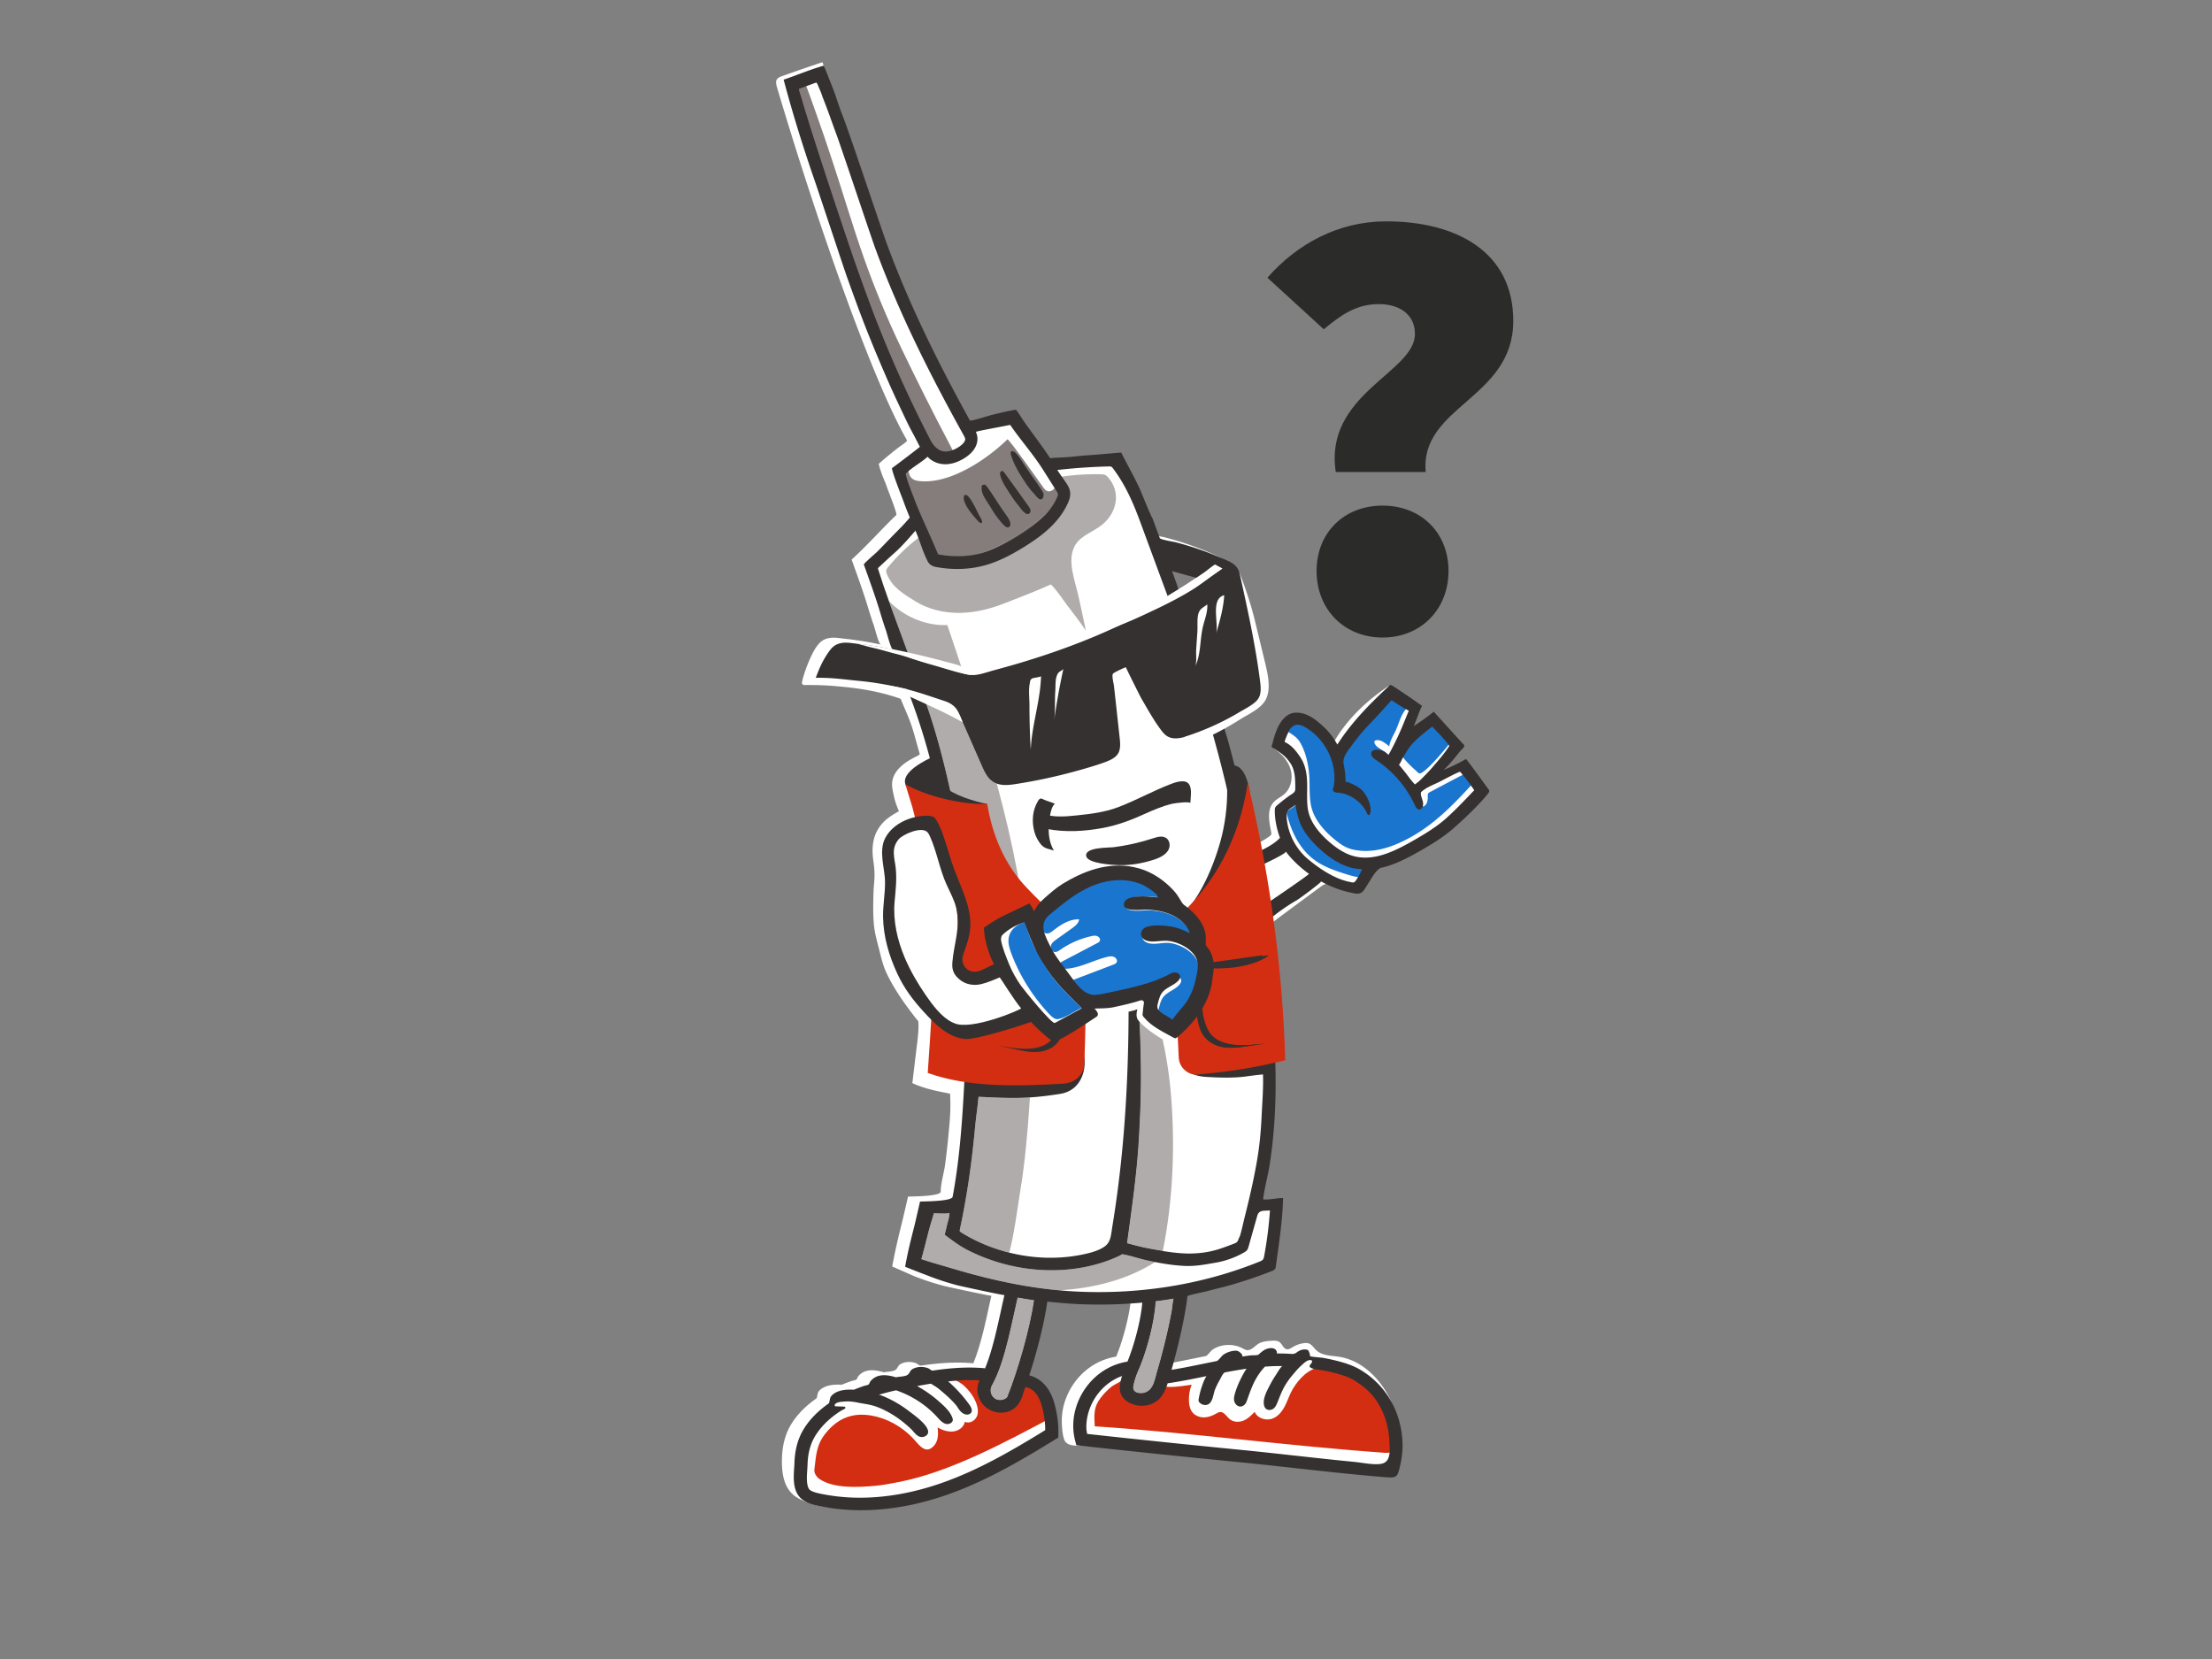 <svg xmlns="http://www.w3.org/2000/svg" width="1023.999" height="768" viewBox="0 0 27093.32 20320" shape-rendering="geometricPrecision" text-rendering="geometricPrecision" image-rendering="optimizeQuality" fill-rule="evenodd" clip-rule="evenodd"><rect x="0" y="0" width="27093.32" height="20320" fill="#808080" stroke="none"/><defs><style>.fil0{fill:#fff}.fil0,.fil4,.fil5,.fil6{fill-rule:nonzero}.fil5{fill:#b1acac}.fil6{fill:#857d7c}.fil4{fill:#353130}.fil3,.fil7,.fil9{fill-rule:nonzero}.fil9{fill:#35312f}.fil3{fill:#1a75cf}.fil7{fill:#d42e12}</style></defs><g id="Слой_x0020_1"><path class="fil0" d="M14661.82 7072.14c-16.41 11-32.74 22.01-49.15 33.02-27.55 18.52-55.1 37-82.65 55.52-19.3 12.98-38.59 25.97-58.49 37.96-17.61 10.58-35.67 20.43-54.15 29.42-10.34 5.08-30.98 20.29-42.37 11.12-4.52-3.64-7.02-9.18-9.35-14.5-21.8-49.5-43.67-98.99-65.48-148.49-11.46-25.96-23-52.21-28.85-79.97-2.44-11.4-3.74-23.82 1.44-34.22 16.3-32.7 146.23 11.82 175.83 18.41a2733.692 2733.692 0 01201.08 52.88c12.38 3.78 27.69 12.35 24.63 24.98-1.52 6.17-7.2 10.3-12.49 13.87zm-3446.32 3673.44v-.5l.17.53-.17-.03zm4453.11 490.07c170.21-125.97 340.39-251.88 510.57-377.82 110.49-81.77 200.07-13.05 321.74-5.5 91.19 5.64 190.07-22.34 245.28-95.15 30.03-39.58 45.23-89.53 78.85-126.12 38.81-42.15 96.17-60.67 150.32-79.44 462.42-160.06 875.88-458.61 1173.34-847.16-82.73-105.62-151.8-221.86-205.04-344.98-142.84 88.97-296.19 161-455.86 214.13 106.65-136.88 213.36-273.79 320.01-410.67 9.42-12.1 19.4-25.78 18.2-41.1-1.09-14.35-11.71-25.92-21.69-36.3-85.91-88.83-171.84-177.62-257.74-266.45-143.8 77.22-276.37 175.4-392.22 290.44 40.96-140.01 91.37-277.25 150.81-410.45-50.09-34.86-85.51-85.24-124.85-130.18-43.81-50.09-96.91-93.84-145.76-139.35-5.72-5.32-12.28-11-20.08-10.83-2.64.04-3.53-3.84-4.16-7.72-.74-4.52-1.2-9.03-3.74-7.34-269.45 179.32-514.31 412.43-674.26 693.77-61.42-58.35-90.14-100.19-159.25-153.24-207.11-159.04-403.4-71.44-555.45 108.62-18.73 22.19-38.7 48.4-34.11 77.11 4.52 28.19 30.8 46.75 53.8 63.79 83.15 61.59 151.3 148.06 174.69 248.84 23.43 100.83-3.7 215.9-81.45 284.24-41.03 36.09-93.7 58.17-130.53 98.56-85.83 94.05-54.19 240.78-30.48 365.91 1.94 10.51 3.77 21.83-.67 31.57-3.63 8.01-10.97 13.65-18.13 18.8-75.04 54.4-170.22 110-262.43 125.38-40.89-82.09-41.32-193.68-70.91-282.4-31.08-93.34-61.14-187.11-90.03-281.16-56.13-182.46-108.3-366.19-155.82-551.08-20.25-78.7-41.21-157.27-62.73-235.69-21.06-76.48-48.22-151.69-66.92-228.49 119.91-42.79 222.21-129.47 325.44-199.11 55.63-37.47 113.91-78.53 136.28-140.48 16.12-43.92 11.95-93.2 7.69-140.83-25.76-290.4-66.4-560.14-142.67-846.91-46.74-176.42-54.36-342.93-124.07-514.35-30.62-101.18-120.97-130.7-212.97-170.57-106.19-46.11-214.35-87.27-323.89-123.43-80.89-26.67-162.45-50.63-244.58-71.79-22.01-5.75-187.18-31.79-194.31-51.02-30.34-81.91-60.64-163.47-90.94-245.35-9.7-.36-143.9-333.52-158.61-365.34-65.87-141.85-80.4-151.45-149.76-291.92-158.64 12.94-279.04 25.22-438.08 35.63-81.66 5.32-163.26 17.57-245.04 21.98-46.24 2.5-119.9 11.11-170.32 12.62-49.21-120.54-216.14-406.78-290.83-515.79-18.98-27.73-111.54-53.91-131.79-47.91-207.93 61.77-362.2 69.22-573.66 102.02-161.89-267.97-414.12-746.12-545.04-1030.39-44.66-96.98-87.2-194.84-129.75-292.73-145.41-334.54-274.11-673.88-416.67-1009.44-40.64-95.6-81.35-191.53-109.53-291.5-36.83-130.78-51.83-267.27-94.69-396.21-34.29-103.15-85.9-199.7-127.28-300.28-44.1-107.25-76.48-218.79-108.8-330.1l-185.52-639.12c-7.83-26.88-18.7-57.33-44.95-67.42-17.04-6.56-36.16-2.47-53.87 2.12-99.37 25.82 63.33-17.25 96.31-38.49 0-9.42-14.14-42.4-25.93-80.12-110.77 35.35-483.09 164.96-511.35 176.75-69.43 28.92-65.33 66.04-40.57 149.29 496.43 1668.53 1169.99 3582.71 1586.76 4304.77 8.26 14.25-78.49 68.65-96.2 82.34-85.55 66.29-169.76 134.37-249.7 206.59 15.03 62.69 12.46 50.97 33.62 113.13 23 68.02 47.52 111.16 69.61 179.32 12.77 39.3 126.57 319.93 111.47 334.36-186.72 177.73-354.64 372.54-547.12 545.15 66.92 186.02 134.9 371.86 192.83 560.14 25.26 82.13 49.35 163.3 78.7 244.4 11.82 32.71 59.83 229.06 86.61 239.08-17.99-6.74-37.61-9.8-56.16-13.72-127.81-26.67-257.42-45.97-386.26-60.11-60.25-6.64-129.15-19.12-187.92-8.82-78.5 13.68-117.69 49.77-160.45 110.52-70.09 99.73-155.29 324.24-175.26 433.28-3.14 17.15 11.05 32.42 28.51 32.28 183.37-1.34 274.49 2.26 482.81 22.44 200.98 19.44 448.87 57.57 697.76 146.12 39.4 100.58 86.39 197.94 122.66 299.83 42.26 118.74 71.47 242.78 107.53 363.64 1.69 5.64 3.35 11.82 1.16 17.25-2.4 5.96-8.57 9.28-14.29 12.14-81.52 40.95-159.81 81.7-225.88 146.93-46.11 45.47-83.19 102.62-93.45 166.54-7.9 49.08.25 99.24 10.97 147.78 21.2 95.89 27.41 121.11 69.74 222.75-99.66 56.48-190 109.36-258.3 224.43-80.47 135.51-68.16 289.46-55.07 381.11 29.67 207.5 5.43 243.42 1.2 416.21-3.14 127.63-6.21 255.73 7.44 382.65 11.93 110.64 43.93 212.45 70.42 319.62 23.81 96.31 44.94 181.44 89.53 273.23 95.89 197.41 225.22 376.41 359.94 548.81 8.68 11.12 22.12 21.28 23.04 35.32 3.17 48.29 1.06 94.58-2.22 136.42-7.31 93.94-13.83 130.31-21.59 195.08-16.62 139.07-33.23 278.17-49.89 417.23 161.58 74.47 335.18 104.11 462.21 129.54 10.16 202.14-1.55 312.32-20.99 516.89-11.25 118.43-24.44 236.61-40.53 354.44-14.43 105.94-53.23 224.33-53.23 330.55-11.01 56.48-349.08 56.38-400.48 58.49-17.35 75.04-49.39 215.8-63.15 272.06-39.54 161.58-85.79 342.76-130.63 583.78 58.49 26.78 266.81 117.93 283.95 124.64 118.18 45.96 238.69 84.81 360.61 116.24 40.04 10.3 569.17 124.18 570.62 117.93-34.68 148.31-53.94 252.41-96.2 423.19-36.48 148.03-78.85 292.39-128.38 411.1l.11-7.27c-37.72-3.39-75.29-5.68-112.79-7.06-179.81-6.35-355.63 10.34-528.1 35.67-15.56 2.29-37.36-20.22-51.97-26.74-21.48-9.56-45.75-14.64-68.68-16.83-44.28-4.2-88.94 3.78-126.12 23.92-41.98 22.72-32.18 64.49-81.11 81.03-39.37 13.3-83.32 12.1-124.07 20.75-116.45-35.04-237.21-46.29-315.17 50.62-8.68 10.79-10.48 28.19-19.93 36.05-12.74 10.66-44.59 14.36-61.03 20.08-40.85 14-81.21 29.21-120.97 45.47l-7.37-.92c-95.29-3.39-204.51 5.65-267.8 75.43-19.93 21.94-17.74 40.14-24.87 66-6.07 22.12.96 20.11-23.85 37.75-39.05 27.66-76.41 57.64-111.76 89.46-69.6 62.58-131.23 133.35-180.05 212.3-80.08 129.61-111.3 275.13-115.36 422.38-4.23 153.89 12.77 336.17 138.43 445.63 28.82 25.12 62.44 44.03 96.87 60.58 249.84 120.4 539.86 119.48 806.35 63.07 131.05-27.8 265.85-34.71 398.42-62.72 142.98-30.16 283.92-69.78 422.07-117.41 488.1-168.24 924.8-425.38 1348.95-685.66l32.21-19.82.95-37.68c.74-28.57.49-57.22-.74-85.97-3.81-87.03-16.76-174.27-38.56-260.24-21.41-83.79-53.16-175.69-121.74-255.77-49.75-57.11-118.11-102.97-196.32-122.38 96.34-295.8 182.28-629.42 222.07-903.43 145.24 15.63 290.48 27.87 434.83 33.02 248.61 8.79 493.72.85 732.05-20.67-16.79 214.07-98.74 518.83-181.96 722.6-193.5 30.55-359.73 132.96-476.99 274.32-124.64 150.77-197.28 344.13-188.84 544.05 2.61 61.42 8.6 146.02 31.46 203.38 25.55 63.92 108.17 68.4 169.69 69.64 153.25 2.99 306.49 5.96 459.74 8.99 223.59 4.41 448.24 38.31 671.34 61.03 235.9 23.99 471.87 47.56 707.88 70.56 406.08 39.58 811.88 88.02 1217.86 129.89 122.77 12.63 245.57 24.98 368.55 36.09 86.36 7.83 231.77 48.79 314.71 16.79 72.46-27.97 115.85-154.8 138.64-221.72 31.93-93.77 45.12-193.75 40.54-292.59-7.98-170.82-67.28-337.08-156.96-482.64-98.84-160.48-242.6-300.88-414.44-372.5-47.45-19.79-97.08-34.32-148.55-42.58-99.28-15.94-211.74-12.34-284.77-81.45-30.65-29.07-53.26-70.31-93.38-83.51-18.55-6.06-38.63-5.22-57.96-2.68-48.01 6.32-94.68 22.72-136.13 47.84-23.01 13.9-47.81 31.26-74.23 26.21-40.96-7.83-53.55-61.1-86.85-86.25-27.73-20.96-65.76-19.58-100.44-17.25-56.02 3.81-114.69 8.43-161.99 38.66-46.11 29.49-86.19 83.93-140.3 75.49-18.28-2.82-34.47-12.91-50.84-21.55-112.32-59.37-261.2-55.07-367.56 16.4-20.74 13.97-62.4 74.55-84.21 78.89-189.09 37.74-374.36 78.03-554.21 107.24 82.06-288.25 162.14-628.9 196.21-902.93 1.49-10.66 221.2-54.61 246.14-61.64 89.96-25.32 182.17-44.76 272.13-70.34 176.46-50.23 349.92-108.73 519.64-175.22 13.87-5.47 28.4-11.47 37.08-23.25 7.62-10.41 9.67-23.99 11.46-37.08 36.73-267.02 72.22-415.99 78-687.74-31.18-1.16-66.81 2.44-102.97 6.03-47.59 4.73-96.13 9.42-136.56 3.35 18.62-146.33 65.09-430.1 87.35-576.4 22.61-148.66 39.37-298.66 50.97-449.44 22.51-293.72 25.08-590.27 12.42-887.2-4.94-115.39-11.71-230.82-19.51-346.29-3.74-55.91-5.57-95.39 9.53-144.32 12.91-42.01 15.91-79.48 12.52-123.61-.21-3.39-.53-6.84-.88-10.3-18.91-198.02-51.08-397.76-69.32-593.73-16.65-179.35 119.62-304.02 251.14-401.32z"/><path d="M16125.92 6993.36c0-470.11 337.92-800.66 808-800.66 470.11 0 807.93 330.55 807.93 800.66 0 470.08-337.82 815.3-807.93 815.3-470.08 0-808-345.22-808-815.3zm1204.63-2901.35c0-264.44-220.38-367.28-440.69-367.28-279.16 0-462.81 132.22-675.75 308.51l-690.46-631.72c359.91-411.31 866.71-690.42 1454.36-690.42 852.03 0 1557.13 367.27 1557.13 1219.3 0 954.87-1145.82 1042.99-1072.34 1850.96h-1101.79c-146.9-954.83 969.54-1219.27 969.54-1689.35z" fill="#2b2b2a" fill-rule="nonzero"/><path class="fil3" d="M16677.87 8854.83c-82.2 116.73-164 239.29-237.14 362.09-16.89 28.33-33.83 57.92-60.39 77.54l-7.34 2.86c-3.21-.36-5.4-3.25-7.09-5.97-48.68-77.57-63.68-175.11-118.64-254.49-72.92-105.23-244.02-332.63-387.31-254.03-60.01 32.91-90.74 101.7-96.88 170.63 63.29 42.55 121.04 72.85 160.06 138.33 79.41 133.45 111.19 311.47 115.29 458.54 3.45 124.21-.5 242.75 25.43 340.85 36.34 142.63 141.61 271.25 265.78 376.49 73.35 62.58 145.88 115.99 240.74 137.79 96.63 22.19 197.73 21.77 295.17 5.12 122.77-20.99 240.17-67.03 351.08-123.62a1923.45 1923.45 0 00189.66-110.7c239.89-158.99 440.86-369.18 634.64-581.9 7.73-8.47 15.56-17.15 19.97-27.73 23.92-57.26-27.87-100.37-79.41-93.74-44.38 5.68-86.92 27.73-125.94 48.37-113.24 59.8-226.48 119.59-339.69 179.39-9.31 4.9-19.09 10.3-24.2 19.47-5.26 9.49-4.41 20.99-3.78 31.82 2.9 49.95-9.66 111.06-57.04 127.14-23.81-54.29-27.23-105.16-41.66-160.05-13.16-49.92-49.36-91.94-87.46-125.1-51.08-44.45-110.66-80.57-151.2-134.83-21.41-28.65-36.69-61.35-51.82-93.8-22.72-48.79-36.69-78.11-78.42-111.38-36.2-28.82-73.84-55.7-112.82-80.46-19.33-12.28-39.37-24.38-54.01-42.48-60.61-75.14 30.27-78 80.26-48.36 31.25 18.55 60.81 40.11 88.12 64.2-23.81-21.06 60.71-171.91 69.64-191.17 42.3-91.05 64.2-191.45 122.38-261.41 21.13-25.4 22.43-70.66 55.45-78.56a2351.439 2351.439 0 01-120.86-82.76c-31.82-23.25-63.04-47.31-93.66-72.11-136.67 124.74-269.21 240.95-376.91 394.02zm-734.69 1147.76c-7.87-20.14-62.27-146.09-49.96-156.7-33.44 23.88-66.85 47.76-100.26 71.61-12.56 8.96-25.82 18.94-29.66 34.01-2.76 10.93-.04 22.82 2.82 34.15 38.63 151.76 105.97 309.17 211.17 432.78 29.95 35.18 62.94 67.53 98.57 96.24 122.2 98.57 277.14 150.46 423.68 195.93 74.12 22.97 150.96 42.76 226.17 36.59 8.75-.74 17.64-1.87 25.01-6.11 11.85-6.77 17.57-20.28 21.73-33.26 5.43-16.83 9.35-34.75 6.46-52.71-6.99-43.04-51.26-74.29-94.55-85.12-45.93-11.47-91.93-7.9-138.04-19.9-52.81-13.76-101.88-40.74-149.97-67.06-15.13-8.33-162.56-71.83-158.43-94.02-81.67-69.71-157.05-147.92-216.22-236.82-31.46-47.27-58.17-97.36-78.52-149.61zm1376.08-965.09c-43.57 41.87-163.16 139.31-146.72 212.19 11.04 48.86 165.2 186.34 204.29 220.31 51.15 44.84 377.44-355.21 407.92-402.8 3.07-4.83 6.21-9.91 6.35-15.77.21-9.28-6.99-17.5-13.73-24.52-66.35-69.25-132.75-138.53-199.1-207.75-108.1 49.81-176.64 139.1-259.01 218.34z"/><path class="fil4" d="M17702.94 10031.55c-110.77 97.79-246.52 180.45-380.65 257.57-120.76 69.39-247.93 137.4-375.11 177.41-127.49 40.21-252.41 52.42-376.38 16.79-105.34-30.34-205.42-97.26-297.04-178.12-117.36-102.97-215.93-226.83-247.26-360.82-22.5-92.11-15.52-202-15.7-317.46-.7-114.62-9.31-240.17-85.83-355.78-52.6-76.48-103.57-142.98-189.02-182.81-8.6-3.99 51.83-141.36 63.29-156.7 72.46-97.37 158.65-48.12 245.78 13.68 68.97 48.9 130.5 115.86 177.34 185.78 97.51 145.8 141.22 325.89 114.94 490.32-3.28 21.45-21.87 54.01-3.1 71.62 17.63 16.44 49.42 14.64 70.3 17.39 19.69 2.57 39.37 6.74 58.74 12.28 61.67 17.56 119.91 49.77 169.65 92.21 52.71 44.91 86.75 94.05 115.08 156l15.45 15.03 12.56-9.81c14.71-26.6 13.86-59.86 8.68-90.84-11.26-68.08-41.24-133.91-85.83-188.14-27.59-33.54-64.03-58.63-102.27-77.68-30.73-15.48-81.57-42.72-115.61-42.65.07-63.67-6.03-127.77-18.38-191.03-3.77-19.51-8.25-39.23-7.87-58.84 1.1-50.27 31.54-99.77 59.31-137.65 81.14-113.6 164.88-222.82 261.86-322.16 83.44-85.41 147.64-157.59 250.12-270.93 3.95-4.34 5.22-11.05 10.55-13.73 9.07-4.62 20.53 1.8 29.56 7.87 32.64 22.05 65.9 43.25 99.59 63.64 29.49 17.85 59.34 35.07 89.61 51.58-44.03 105.87-85.8 213.32-134.34 316.9-35.52 75.77-74.01 153.63-115.53 225.74-19.12-12.56-28.4-31.15-50.17-42.55-23.32-12.17-48.22-18.87-73.73-21.44-31.43-3.14-69.6-.82-82.83 27.09-8.86 19.12-1.7 43.43 11.99 60.92 13.76 17.36 32.81 29.46 51.12 41.67 104.03 69.07 198.23 153.88 278.69 250.12 40.64 48.68 77.83 100.19 110.92 154.05 30.97 50.17 60.53 103.19 84.73 155.97 8.4 18.52 22.72 37.22 42.23 40.14 14.5 2.12 28.61-5.32 37.36-16.54 8.68-11.08 12.67-25.54 14.57-39.97 6.49-51.08-34.54-102.94-25.96-150.14.91-4.94 4.9-8.65 8.75-11.93 64.13-54.82 137.44-80.36 211.87-116.27 23.68-11.43 251.82-134.31 259.4-125.63 62.34 71.58 120.05 146.97 172.55 225.5-115.5 120.51-228.99 242.04-353.98 352.35zm-1021.61 620.29c-20.18 44.35-43.71 87.03-70.38 127.6-6.32 9.67-13.16 19.51-23.28 25.3-15.88 9.06-40.75-.11-58.6-3.64-24.38-4.83-48.58-11.22-72.43-18.8-49.24-15.66-97.08-36.48-143.29-60.33-92.36-47.66-178.83-107.38-260.04-172.47-10.61-8.5-21.13-17.07-31.53-25.79-33.69-28.08-64.88-59.62-92.96-93.45-90.21-108.69-148.63-243.77-165.35-378.56-4.66-37.57-9.21-88.73 12.17-120.69 10.37-15.49 29.28-28.22 43.92-39.72 4.7-3.71 48.55-30.02 48.09-32.53 19.15 111.3 40.6 212.37 102.48 312.42 56.41 91.2 130.84 171.31 211.77 242.68 101.18 89.07 218.62 170.39 358.53 211.74 43.78 12.94 93.45 14.78 138.46 22.11l2.72 1.35-.28 2.78zm657.29-1582.91c64.88-59.76 125.35-110.49 203.8-168.91 19.12 19.33 38.25 38.91 57.15 58.77 50.17 52.71 99.03 107.25 143.87 163.94 2.64 3.21 5.43 6.7 6.03 10.69.78 5.01-1.98 9.52-4.62 13.58-60.75 92.5-135.57 176.42-207.4 259.68-38.66 44.76-80.5 86.71-121.96 128.8-27.27 27.69-53.51 50.23-84.63 72.14-47.48-47.13-87.27-107.49-129.33-159.81-21.23-26.14-43.39-53.59-66.6-80.75 20.21-22.79 31.29-57.64 46.92-84.42 44.38-75.95 91.69-153.81 156.77-213.71zm892.36 597.64c-93.21-127.11-167.36-232.23-263.46-357.36-3.03-3.99-6.49-8.22-11.29-9.35-5.15-1.27-10.05 1.51-14.36 4.16-58.38 36.09-195.82 102.02-260.84 126.4 77.51-68.16 140.19-152.79 205.56-231.95 18.63-22.51 48.69-39.51 49.39-69.5-123.29-133.31-253.36-279.61-376.66-412.89 5.61 6.07-218.09 164.64-242.64 175.89 37.82-85.51 65.55-178.08 100.61-246.27a9881.318 9881.318 0 00-292.48-201.19c-22.97-15.17-45.94-30.27-68.97-45.26-7.55-4.87-16.02-9.98-24.52-8.78-6.6.95-11.71 5.5-16.44 9.91-227.58 211.98-450 435.19-620.78 697.44l-14.18 21.45c-44.63-81.07-101.15-156.25-170.18-219.71-99.14-91.09-204.37-175.3-341.07-170.5-49.95 1.77-96.87 25.08-131.73 57.89-92.95 87.63-126.93 226.98-161.11 349.25-1.02 3.67-1.62 7.76-.11 11.47 1.63 3.81 5.44 6.31 8.96 8.61 97.48 62.75 155.26 94.65 220.84 192.08 48.19 71.62 58.95 161.82 59.27 270.27.18 32.52 5.19 63.6-13.69 84.52-16.9 18.77-42.54 31.47-63.11 46.22a2048.836 2048.836 0 00-144.92 113.94c-8.57 7.34-17.18 14.96-22.3 24.98-6.28 12.28-6.66 26.95-6.66 41.13.24 111.48 23.53 224.93 63.6 332.5-3.32 3.45-6.14 7.33-9.77 10.51-105.16 105.16-275.17 164.82-405.48 231.07 23.63 49.07 43.49 99.98 59.33 152.05 34.29-14.5 445.17-199.36 427.85-227.65 6.39 10.41 12.91 20.74 20.75 30.3 75.42 92.43 164.57 174.7 262.32 245.01 8.5 6.1-505.56 358.31-551.5 383.75-8.29 4.62-17.28 10.02-20.07 19.12-2.5 8.25 1.09 17.04 4.55 24.98 15.91 36.01 31.79 72.03 47.63 108.02 3.98 8.99 8.99 18.98 18.41 21.8 10.76 3.24 21.49-4.41 30.16-11.54a2457.41 2457.41 0 01328.72-227.68c28.65-16.55 302.86-218.76 289.74-225.96 111.86 61.28 230.82 107.99 352.39 134.94 50.38 11.19 112.96 30.41 153.39-5.43 14.99-13.3 25.82-30.45 36.44-47.41 25.79-41.03 51.5-82.06 77.29-123.09 28.37-45.19 58.03-91.72 103.44-120.51 11.57-7.33 28.64-8.04 42.19-11.43 17.81-4.55 35.45-9.52 52.88-15.06 144.07-45.61 278.55-118.46 401.81-189.2 136.07-78.31 279.26-164.71 402.49-273.12 132.11-116.27 317.15-289.49 425.91-428.83 7.09-9.1 14.5-19.72 12.17-31.54-1.27-6.77-5.58-12.74-9.77-18.45z"/><path class="fil5" d="M12974.73 15804.34c-448.56-41.14-883.99-139.7-1326.06-272.21-123.19-36.86-235.76-66.88-363.68-110.06 39.87-138.26 65.65-257.04 105.87-400.76 14.68-52.56 33.23-108.02 47.1-161.15 9.66.32 64.48 2.9 112.92 2.9 41.52 0 78.35-1.91 78.07-8.75 1.24 28.15-9.17 76.69-16.76 102.27-14.67 49.49-23.35 102.8-38.03 152.29-1.48 4.98-2.89 10.55-.28 15.42l7.2 7.12c89.75 66.15 168.94 127.64 268.78 178.69 99.03 50.62 201.58 93.62 306.25 128.87 209.93 70.69 428.37 110.31 645.26 118.11 26.5.95 52.99 1.41 79.41 1.41 232.02 0 460.98-36.87 673.95-112.47 105.41-38.27 167.71-68.75 188.52-83.89 75.96 9.53 203.38 52.28 300.85 74.3 33.98 7.65 68.76 15.06 104.07 22.01-344.31 217.56-754.45 321.52-1173.44 345.9zm-612.25-461.65c-203.87-50.83-401.35-132.15-581.13-242.46l-22.51-15.14-3.81-6.06c-.45-6.11 1.49-19.83 5.47-36.8 37.57-177.45 70.06-356.3 97.72-536.22 33.94-220.49 60.29-442.67 81.67-665.62 20.64-215.44 23.92-192.41 45.61-406.65 158.4 7.2 288.43 14.18 419.56 14.18 68.16 0 136.63-1.87 209.55-6.59-2.22 37-4.62 74.01-7.12 111.16-23.32 343.88-54.05 686.75-109.26 1024.78-41.59 254.78-72.25 516.33-135.75 765.42zm270.19-2288.4c-95.35-16.33-188.8-46.63-275.76-93.16-496.15-265.61-373.14-836.02-409.54-1281.96-47.17-577.57-131.98-1155-251.11-1728.05-101.7-489.09-217.98-978.39-395.89-1452.56 7.84 20.88 216.15 75.42 246.84 87.42 93.14 36.65 151.59 49.17 193.61 144.81 94.96 216.36 190.07 432.61 285.04 649.01 32.56 74.22 69.64 153.77 141.39 197.87 13.55 8.36 27.66 15.03 42.16 20.28 98.67 365.62 185.03 730.11 251.46 1086.7 149.79 804.65 197.7 1572.15 171.8 2369.64zm-830.89-4804.41c-32.74-8.99-68.58-20.49-109.4-32.52-183.66-53.34-367.03-106.54-550.54-159.7-60.26-164.36-120.51-328.58-180.77-492.94-24.66-67.21-49.25-134.41-73.16-201.83 176.53 181.86 428.52 293.37 674.15 293.37 13.66 0 27.31-.35 40.93-1.05 66.25 195.12 132.96 393.7 198.79 594.67z"/><path class="fil6" d="M11711.54 5597.77c-5.79-11.57-24.63-15.42-48.3-15.42-23.11 0-50.76 3.67-75.32 7.31-24.55 3.67-45.96 7.33-56.48 7.33h-.42c-63.96-.7-110.28-45.64-158.08-85.61-23.74-19.87-47.48-39.73-71.23-59.59-129.82-108.58-200.13-300.71-273.79-452.89-81.77-168.95-156.63-341.18-226.9-515.24-138.33-342.61-258.8-692.08-379.56-1041.15-153.74-444.43-305.43-889.71-453.32-1336.46-75.42-228-149.86-456.32-223.06-685.17-41.38-129.36-91.79-251.88-123.82-384.56 69.71-30.34 139.87-60.82 213.53-76.98h.11c12.03 0 163.41 435.54 176.07 470.82 62.2 173.25 120.12 348.23 178.22 523.06 132.75 399.07 250.34 803.84 390 1200.15 135.96 385.73 292.59 762.92 468.84 1129.1 48.4 100.58 97.09 200.73 146.19 300.57 92.15 187.43 185.74 373.95 281.66 560.74 78.07 152.15 159.14 300.99 235.66 453.99z"/><path class="fil7" d="M11231.02 17670.74c-17.08-19.26-33.52-38.98-49.57-55.73-135.18-141.29-314.85-242.68-503.55-275.91-244.27-42.97-420.51 37.78-565.05 215.72-114.26 140.69-116.66 270.23-138.04 443.83-5.71 46.5 27.2 94.02 68.83 120.93 178.82 115.78 473.67 95.82 663.33 80.58 99.83-8.01 202.88-28.86 300.35-47.56 625.93-120.15 1316.5-494.87 1837.34-770.82 140.47-74.4-63.22-260.66-152.68-376.66-30.27-39.26-99.24-76.06-146.62-88.47-47.38-12.42-124.99 108.69-149.43 147.6-10.73 17.11-15.17 37.5-22.65 56.34-32.39 81.88-137.16 130.42-221.69 88.65-58.31-28.89-94.86-91.62-107.1-153.67-8.93-45.08-23.71-202.11 36.05-222.92-80.78 28.12-169.12 26.32-257.84 24.52-68.8-1.41-137.8-2.82-203.66 9.77 52.1 22.3 104.67 44.91 151.69 77.19 107.71 73.9 232.13 255.02 202.21 382.48-15.52 66.11-89.6 117.16-155.61 88.37-11.78 64.14-72.39 108.94-138.21 117.44-65.8 8.47-134.84-14.04-195.27-47.87 11.08 77.33 8.29 161.64-40.21 218.54-83.75 98.18-152.02 35.95-212.62-32.35zm3745.51-368.93c-9.35-4.76-19.4-7.44-30.41-7.09-18.1.53-33.72 10.09-48.93 18.73-43.89 25.01-92.32 45.16-144.57 47.06-52.21 1.91-108.83-16.9-144.18-57.89-31.92-37.04-42.61-86.54-45.54-133.31-4.45-71.94 6.84-143.58 32.88-208.57-85.83 9.67-175.05 28.12-262.15 26.85-60.19-.88-125.98-18.49-166.41 37.61-23.25 32.17-35.8 72.84-66.39 98.24-56.27 46.75-148.66 21.74-213.36-23.7-72.07-50.63-131.55-136.21-114.51-217.14-4.34 20.57-133 80.44-155.47 98.64-51.05 41.24-96.87 88.58-136.67 140.51-86.18 112.5-79.9 198.23-72.28 348.3 1160.46 75.85 2345.62 238.34 3550.57 324.24 22.22 1.55 45.4 3 65.12-5.58 150.99-65.19 3.42-468.45-41.31-572.31-60.08-139.52-157.31-270.54-290.62-347.98-65.62-38.06-137.69-62.05-209.62-83.15-96.24-28.19-195.79-51.86-292.95-43.28-156.74 13.75-279.26 143.79-354.01 268.5-39.79 66.39-62.62 142.16-97.97 211.17-35.34 69-87.48 134.05-162.94 157.34-75.5 23.32-176.5-10.27-207.54-86.33-39.69 41.31-80.68 83.54-134.16 106.44-53.45 22.93-123.02 22.29-170.89-17.11-29.92-24.59-54.05-64.1-85.69-80.19z"/><path class="fil6" d="M11638.48 6842.37c-66.01 0-126.86-9.14-172.23-33.02-34.08-17.92-71.54-56.13-107.53-97.82-41.62-77.05-76.3-157.84-103.4-241.09-1.44-4.38-2.85-8.79-4.23-13.2 1.02-1.13 2.05-2.25 3.07-3.42 5.75-6.31 11.57-12.87 14.5-20.92 7.02-19.4-4.87-40.04-15.28-57.85-21.3-36.48-38.31-75.46-50.51-115.89-3.99 5.89-8.01 11.71-12.07 17.5-25.08-58.46-58.28-113.1-84.03-171.24-31.5-71.09-72.14-139.1-101.99-210.22-50.62-120.58 77.89-223.91 175.86-268.32-26.53 35.73-47.69 77.01-51.36 121.39-3.64 44.34 12.8 92.04 49.07 117.82 6.63 4.73 13.69 8.61 21.09 11.86 17.04 7.41 35.74 11.32 54.3 13.58 25.11 3.07 50.62 4.55 76.44 4.55 358.43.04 773.57-284.62 1008.84-514.74.18-.17.39-.25.67-.25 22.16 0 403.51 540.78 437.69 587.63 12.17 16.68 25.12 33.97 43.68 43.04 8.61 4.23 17.64 6.17 26.67 6.17 38.17 0 76.41-34.26 84.91-73.87 10.55-49.07-11.08-99.17-37.01-142.1a674.127 674.127 0 00-23.49-36.2c8.08-.98 16.12-1.94 24.2-2.89 24.52 22.26 46.36 47.31 61.84 82.37-8.25 1.38-16.47 2.83-24.73 4.27 23.6 25.76 41.1 54.86 52.6 85.38 8.96 39.29 14.22 79.9 14.29 120.12-6.46 49.14-28.36 95.25-65.72 130.17-86.19 80.54-179.74 162.42-276.09 233.26-108.23 79.55-221.4 152.86-338.84 219.5-92.6 52.52-188.31 101.1-290.83 134.62-89.68 29.31-251.53 69.81-390.38 69.81zm1179.05-1145.08c-.88-.99-1.76-1.94-2.65-2.93-.21-.46-.38-.95-.6-1.44 1.52 1.44 3.07 2.89 4.59 4.3-.42.03-.88.03-1.34.07z"/><path class="fil6" d="M12851.93 5738.25c-10.91-14.11-22.41-27.77-34.4-40.96.46-.04.92-.04 1.34-.07 8.61 7.94 17.32 15.38 26.04 22.58 2.43 6.1 4.76 12.27 7.02 18.45zm-37.05-43.89c-3.98-4.3-8-8.57-12.1-12.8 3.78 3.91 7.62 7.69 11.5 11.36.22.49.39.98.6 1.44z"/><path class="fil4" d="M11406.52 10779.55h.18l-.18-.53zm-297.46 6038.21v.04z"/><path class="fil4" d="M16898.71 17932.08c-99.55 8.89-210.68-16.54-310.2-26.28-159.84-15.59-319.65-32.53-479.42-49.81-308.68-33.41-617.36-68.86-926.18-99.17-622.55-60.89-1244.85-125.76-1867.01-193.74-3.11-20.54-8.22-40.86-9.14-61.56-7.23-159.6 52.53-323.18 156.88-449.3 74.54-90.38 171.35-159.35 279.08-198.23-8.5 28.15-16.01 56.59-21.2 85.66-3.52 19.86-6.77 43-5.64 69.35 1.13 26.46 7.05 57.29 24.62 88.3 31.29 52.99 79.73 80.86 121.68 97.55 36.61 14.39 74.78 21.9 112.43 23.28 54.57 1.91 108.33-9.1 155.68-33.58 97.33-50.31 140.83-145.14 172.58-242.79l7.65.29 7.34-1.1c152.29-22.65 305.86-54.08 459.49-85.65-31.85 48.43-51.93 114.72-59.12 135.18-16.34 46.5-26.22 93.56-35.81 142.07-1.87 9.52-3.7 19.5-.64 29.14 2.16 6.84 6.74 12.94 11.93 18.34 22.96 23.99 60.04 34.71 90.84 26.25 70.48-19.37 74.72-128.73 96.69-184.51 15.42-39.01 33.87-76.76 54.97-112.99 10.51-18.17 44.87-94.62 66.5-98.81 88.79-17.25 177.34-32.49 265.5-45.48-8.65 13.59-18.24 26.74-26.14 40.57-44.91 78.78-87.21 165.95-113.25 253.16-9.7 32.63-19.5 66.85-11.92 101.28 7.59 34.36 38.56 68.54 74.86 68.54 12.31-.03 24.09-3.88 34.36-9.7 11.11-6.21 20.64-14.71 27.94-24.76 9.53-13.09 15.1-28.54 20.53-43.82 32.35-90.59 62.34-179.95 110.07-263.52 30.73-53.84 67.24-103.68 109.04-147.01 72.64-5.57 144.85-8.39 216.43-6.95-19.3-.38-69.92 89.68-80.57 105.34-26.07 38.46-49.89 78.46-71.19 119.77-35.88 69.57-94.37 169.69-76.38 253.33 3.35 15.52 9.74 31.26 21.84 42.65 25.5 23.96 68.33 19.83 94.05-.03 25.79-19.9 38.66-50.98 50.62-80.75 32.95-81.99 61.67-159.99 110.7-234.21a1025.46 1025.46 0 0178.57-103.93c32.13-37.36 63.5-75.71 100.61-108.69 29.31-26.07 73.73-74.93 119.48-66.15l7.52 2.82c3.21 2.37 4.73 6.21 5.22 9.92 1.48 11.32-5.12 21.48-12.24 29.98-7.13 8.54-15.31 16.83-17.89 27.66-9.03 38.14 130.35 48.97 162.24 54.93 152.44 27.97 301.35 71.33 379.42 119.24 121.35 74.54 214.95 154.2 291.6 274.32 94.27 147.71 136.85 316.02 143.97 482.1 4.94 114.59 23.07 258.8-118.99 271.5zm-3018.61-955.14c9.66-54.33 26.38-106.75 46.39-157.38 105.2-228.74 213.64-610.27 226.66-882.51 76.09-9.31 150.81-20.49 224.93-32.95-8.15 1.38-21.03 130.46-23.6 144.54-9.18 50.97-19.23 101.74-29.85 152.36-21.94 104.74-46.49 208.78-72.88 312.28-25.37 99.34-52.39 198.05-81.35 296.23-12.95 43.85-22.76 95.21-41.77 140.54-17.25 41.21-42.05 77.4-83.57 98.5-22.19 11.57-49.64 17.43-77.09 16.4-57.01-2.04-98.74-29.06-87.87-88.01zm-625.27-1154.68c-548.85-19.72-1072.69-130.25-1606.16-290.13-123.19-36.86-235.76-66.88-363.68-110.06 39.87-138.26 65.65-257.04 105.87-400.76 14.68-52.56 33.23-108.02 47.1-161.15 17.95.57 191.63 9 190.99-5.85 1.24 28.15-9.17 76.69-16.76 102.27-14.67 49.49-23.35 102.8-38.03 152.29-1.48 4.98-2.89 10.55-.28 15.42l7.2 7.12c89.75 66.15 168.94 127.64 268.78 178.69 99.03 50.62 201.58 93.62 306.25 128.87 209.93 70.69 428.37 110.31 645.26 118.11 259.01 9.31 516.12-26.85 753.36-111.06 105.41-38.27 167.71-68.75 188.52-83.89 75.96 9.53 203.38 52.28 300.85 74.3 152.61 34.43 322.09 63.64 477.95 69.25 127.49 4.58 237.84-18.03 358.84-38.32 127-21.34 248.53-64.59 357.47-127.45 12.98-7.52 26.04-15.49 35.35-27.1 10.55-13.23 15.38-30.12 20.04-46.6 34.99-124.28 70.02-248.53 105.02-372.81 22.37-79.34 85.13-59.52 156.14-68.02-6.42 92.07-15.35 183.76-26.81 274.95a4923.202 4923.202 0 01-43.99 283.92c-2.97 15.95-6.32 32.56-16.72 44.59-9.28 10.76-23.08 16.62-36.48 22.05-675.36 274.28-1424.8 398.78-2176.08 371.37zm-915.7 1287.96c-17.04 24.13-54.44 41.06-93.35 39.33-25.54-.88-48.82-8.93-65.72-21.77-30.2-22.93-45.9-54.5-47.91-91.54-1.06-23.81 4.59-48.93 17.25-71.33 86.26-153.32 146.9-357.16 198.09-563.81 44.55-180.73 80.96-361.42 115.82-509.24 67.73 11.54 135.39 23.5 203.37 32.7-54.36 364.6-196.67 855-327.55 1185.66zm-1126.63 372.49l40.53 22.69v.03l-40.53-22.72zm1468.93-423.12c41.48 47.84 67.87 115.08 86.25 188.95 19.23 75.85 30.59 153.11 33.97 229.9.57 12.95.25 25.79.36 38.7-410.21 252.17-826.24 494.32-1281.36 651.59-341.6 118.25-709.58 187.36-1076.61 174.13-134.55-4.91-269.03-20.75-402.24-49.18-50.2-10.51-92.14-23.14-118.42-41.77-9.39-6.56-17.82-16.76-25.83-38.03-7.72-20.85-12.59-50.66-13.93-83.57-2.93-62.16 5.64-132.29 7.41-189.9 3.7-130.11 30.62-249.49 94.72-353.56 50.59-82.09 116.1-154.41 190.74-216.85 38.74-32.38 79.94-62.12 122.95-89.5 15.38-9.74 36.47-17.04 50.2-28.12 4.76-3.77 7.02-10.97 3.49-16.43-4.09-6.43-13.19-7.45-20.81-7.7l-90.56-2.92c-4.91-.14-10.23-.46-14.11-3.6-7.76-6.21-3.85-17.89 2.29-24.66 24.66-27.2 86.75-28.36 123.44-31.08 49.49-3.67 99.87 2.54 149.33 12.77 80.01 16.55 156.49 22.75 234.84 51.96 104.57 38.95 202.43 95.15 291.57 162.14 45.44 34.11 88.59 71.02 129.54 110.03 34.89 33.27 67.45 89.08 118.64 97.33 27.7 4.41 56.31-4.34 74.61-22.86 6.11-6.24 11.15-13.51 13.87-21.8 28.33-86.22-168.77-222.67-228.28-268.57-106.93-82.48-225.43-151.34-352.11-198.51-6.49-2.43-13.44-3.42-20.04-5.75 69.04-19.72 139-37.95 210.43-53.79 132.75 45.47 258.73 114.05 368.66 201.54 54.89 43.71 104.7 92.14 150.77 144.14 37.64 42.51 94.69 92.01 151.27 55.18 12.25-7.98 22.16-20.04 23.85-34.47 1.48-12.81-3.53-25.86-8.43-38.38-31.54-80.15-111.65-148.31-177.73-205.74-76.87-66.82-161.64-125.27-251.56-173.99 56.55-10.62 113.13-20.57 169.75-29.64 33.13 21.45 70.66 42.2 100.86 67.35 73.1 60.78 139.67 117.9 204.26 192.58 18.52 21.38 30.34 47.24 48.58 68.86 18.2 21.66 41.77 40.86 69.35 47.66 27.63 6.74 59.34-1.83 71.65-24.8 15.95-29.77-4.58-67.55-25.93-97.12-72.78-100.54-162.52-200.09-257.6-282.36 114.69-11.96 229.35-18.94 343.79-14.82 13.33.46 26.67 1.77 40 2.54-17.43 38.92-27.62 80.4-25.79 122.98 3.04 77.86 41.31 159.35 115.22 214.74 50.2 37.71 109.29 55.49 165.74 57.54 77.82 2.78 146.26-25.05 197.09-76.87 61.35-62.48 80.22-154.98 108.69-236.05 40.5 3.6 90.03 30.59 123.16 69.78zm-920.93-2017.36c37.57-177.45 70.06-356.3 97.72-536.22 33.94-220.49 60.29-442.67 81.67-665.62 20.64-215.44 23.92-192.41 45.61-406.65 364.25 16.58 578.42 31.93 1001.29-35.91 277.04-44.42 345.16-341.38 271.25-558.45 12.6 36.97-80.99 118.61-104.38 138.61-46.08 39.44-101 66.5-162.74 76.45-209.8 33.86-438.26 11.46-634.01-93.31-496.15-265.61-373.14-836.02-409.54-1281.96-47.17-577.57-131.98-1155-251.11-1728.05-101.7-489.09-217.98-978.39-395.89-1452.56 7.84 20.88 216.15 75.42 246.84 87.42 93.14 36.65 151.59 49.17 193.61 144.81 94.96 216.36 190.07 432.61 285.04 649.01 32.56 74.22 69.64 153.77 141.39 197.87 81.46 50.13 182.99 39.76 274.04 25.54 241.94-37.47 480.66-88.48 714.59-152.05 116.35-31.68 233.11-64.84 346.29-104.38 75.95-26.67 173.63-61.42 203.27-138.61 21.16-55.28 14.71-118.08 8-178.65-14.99-137.47-30.19-275.02-45.36-412.64l-23.46-212.97c-3.57-32.18-29.49-123.79-12.67-152.33l10.9-9.03c47.06-26.67 96.31-50.27 147.25-70.28-2.47.96 173.5 355 190.61 384.28 74.93 128.59 145.59 257.04 235.09 378.11 23.78 32.07 49.35 64.49 84.45 84.88 71.34 41.38 158.37 21.66 233.9.6 105.05-29.35 197.13-71.02 297.32-110.31 250.54 873.05 425.73 1753.23 522.04 2643.15 27.44 253.01 52.14 506.16 70.98 759.32 9.49 127.42 17.53 254.77 23.56 382.09 4.94 103.12 11.82 203.84-82.02 264.65-47.62 30.91-105.27 44.6-161.75 57.79-57.99 13.58-116.03 27.13-174.02 40.67-158.82 37.15-322.41 74.51-488.6 49.75 63.78 65.58 161.75 79.23 250.47 84.1 153.74 8.36 309.74 13.58 460.27-5.65 72.67-9.31 121.78-17.18 217.21-25.75 6.03 168.73-9.17 345.12-17.08 513.54-7.97 170.18-22.82 339.72-50.3 506.55-27.91 169.65-63.36 337.47-102.52 504.16-19.83 84.63-40.64 168.98-61.91 253.15-6.39 25.58-48.79 223.59-62.44 223.1-5.9 20.28-12.46 41.56-28.33 55.14-9.53 8.18-21.73 12.87-33.69 17.42-66.85 25.47-133.07 51.33-201.83 71.83-125.3 37.89-259.39 52.56-396.03 47.66-139.41-5.01-292.17-31.71-431.87-57.4-89.21-16.44-175.96-38.06-280.52-67.41 56.97-423.65 119.83-845.79 144.56-1275.61 24.87-432.44 32.67-747.19 18.1-1183.04-9.59-286.28-23.67-549.14-54.12-869.39-9.45-99.97-36.93-279.57-100.64-396.34 34.6 1181.59 4.65 2350.48-184.54 3505.41-18.59 113.49-19.4 185.98-76.45 241.65-40.92 39.9-123.19 74.12-203.9 95.11-177.45 46.11-363.96 65.16-551.39 58.46-351.83-12.67-708.17-116.42-1013.36-303.71l-22.51-15.14-3.81-6.06c-.45-6.11 1.49-19.83 5.47-36.8zm2921.64-7956.62l38.73-16.23c64.84-41.13 125.52-87.8 181.26-139.41 23.25 10.97 46.64 21.83 69.88 32.8-161.64 113.85-335.1 237.14-520.13 316.8-24.94-94.37-61.84-189.51-96.63-283.81l326.89 89.85zm1978.09 9690.81c-116.17-69.01-275.69-110.78-438.61-141.85-56.9-10.84-119.62-10.02-174.23-22.27-2.05-18.59-6.74-37.04-13.9-54.75-2.68-6.66-5.89-13.51-11.47-18.45-7.76-6.88-18.62-8.99-28.78-9.87-42.55-3.46-78.32 11.21-109.54 34.85-34.15 25.96-56.23 19.51-102.94 16.86-47.52-2.68-94.72-2.64-141.47-3.77 4.24-21.42-7.12-44.17-28.36-55.56-20.81-11.15-45.54-11.01-67.84-6.99-55.84 10.02-88.86 42.12-127.81 76.34-13.48 11.86-78.32 8.08-98.21 10.44-34.75 4.13-69.22 9.71-104 13.69 19.22-19.93-33.76-61.49-55.04-68.15-14.53-4.52-29.81-3.85-44.45-2.09-46.56 5.54-90.69 21.98-128.02 47.13-20.64 13.94-62.16 74.55-83.89 78.89-188.45 37.71-373.03 78.03-552.24 107.21 81.74-288.26 161.57-628.87 195.51-902.94 1.48-10.62 220.42-54.61 245.25-61.63 89.68-25.33 181.51-44.73 271.15-70.34 175.89-50.24 348.68-108.73 517.77-175.23 13.86-5.43 28.33-11.43 36.94-23.25 7.65-10.4 9.66-23.99 11.43-37.07 36.61-266.99 82.48-561.94 88.26-833.69-31.93-1.16-69.71 3.81-108.06 8.79-48.18 6.24-97.29 12.48-136.73 6.56 18.52-146.33 60.5-290.13 82.62-436.39 22.54-148.69 39.26-298.7 50.8-449.44 22.44-293.76 25.05-590.3 12.38-887.23-4.9-115.36-11.64-230.83-19.4-346.25-3.78-55.92-5.58-95.4 9.42-144.36 12.91-41.98 15.91-79.48 12.52-123.61-.25-3.36-.56-6.81-.88-10.31-26.21-274.99-57.12-549.91-92.68-824.61-17.74-137.34-36.68-274.64-56.76-411.87-16.01-109.19-49.03-210.43-66.71-319.55-51.33-317.46-112.36-634.19-183.41-949.78a15724.85 15724.85 0 00-113.84-472.51c-20.14-78.67-41.06-157.24-62.48-235.69-21.02-76.49-48.04-151.66-66.71-228.5 119.49-42.75 221.48-129.47 324.31-199.11 55.39-37.42 113.46-78.49 135.79-140.44 16.05-43.95 11.92-93.24 7.65-140.86-25.68-290.41-66.18-560.11-142.13-846.91-46.6-176.43-54.15-342.94-123.65-514.35-30.55-101.18-120.54-130.71-212.23-170.54-105.76-46.1-213.57-87.27-322.72-123.47-80.61-26.63-161.89-50.59-243.7-71.75-21.91-5.75-186.55-31.82-193.64-51.02-30.23-81.91-60.4-163.51-90.63-245.35-9.63-.36-143.33-333.55-158.04-365.34-65.66-141.85-154.42-296.76-223.52-437.27-158.05 12.95-278.03 25.23-436.53 35.63-81.35 5.33-162.63 17.57-244.19 22.02-92.47 5.01-190.68 7.37-281.84 22.75 6.07 10.8 20.46 12.88 30.83 19.65 10.13 6.67 16.27 17.82 21.66 28.68 15.35 30.73 28.19 62.73 38.42 95.53 127.28-15.48 255.27-28.61 383.44-37.71 113.1-8.08 226.59-13.51 340.36-16.33 8.71-.25 17.88-.35 25.96 3.6 8.15 3.95 14.01 11.39 19.47 18.62 151.7 200.06 247.58 420.97 332.43 650.74 117.44 318.13 235.02 636.16 352.32 954.16-348.41 207.36-718.75 384.95-1102.86 534.07-331.4 128.83-672.75 237.7-1020.41 330.37-86.43 23.29-170.07 53.48-242.11 61.95-15.27 1.83-29.88 2.33-44.34 1.83-60.36-1.58-125.42-24.97-213.54-50.97-183.66-53.34-367.03-106.54-550.54-159.7-60.26-164.36-120.51-328.58-180.77-492.94-34.29-93.52-68.51-187.04-100.96-281.06-20.64-59.83-36.62-102.06-58.78-171.77-15.73-49.35-33.72-102.58-48.96-152.08 60.22-56.83 165.98-154.48 189.72-175.05 115.57-100.12 210.51-218.33 312.07-330.94 5.75-6.31 11.57-12.87 14.5-20.92 7.02-19.4-4.87-40.04-15.28-57.85-21.3-36.48-38.31-75.46-50.51-115.89-83.89 124.28-191.53 222.32-295.21 330.09-54.33 56.48-108.51 113.14-163.76 168.7-16.05 16.12-167.5 145.84-163.62 156.71 66.68 186.01 134.41 371.86 192.13 560.17 25.18 82.13 49.21 163.27 78.42 244.41 11.78 32.66 59.62 229.02 86.32 239.04-17.95-6.71-37.5-9.81-55.98-13.69-127.35-26.71-256.47-46-384.85-60.15-60.04-6.63-128.69-19.08-187.29-8.82-78.17 13.69-117.26 49.78-159.84 110.56-77.86 111.13-119.98 214.49-157.37 315.67 205.21-1.94 314.78 16.9 534.35 38.2 200.27 19.48 391.3 54.68 587.16 103.09 96.03 245.95 179.49 495.79 249.66 748.24 147.53 531.46 238.66 1076.04 325.97 1614.91 119.87 739.74 168.63 1497.65 132.64 2235.8-26.24 537.67-55 1091.88-153.67 1616.6-10.93 56.45-347.8 56.38-399.02 58.46-17.33 75.03-49.18 215.79-62.94 272.06-39.4 161.57-75.28 285.04-119.98 526.1 76.34 32.59 271.6 106.39 288.71 113.06 117.76 46 237.85 84.85 359.34 116.24 39.9 10.3 567.13 124.22 568.58 117.97-34.58 148.31-69.71 321.66-111.84 492.44-36.33 147.99-78.56 292.39-127.91 411.06l.1-7.27c-37.57-3.38-75.03-5.68-112.36-7.02-179.17-6.38-354.36 10.34-526.23 35.67-15.49 2.26-37.26-20.25-51.79-26.74-21.38-9.6-45.58-14.64-68.44-16.83-44.1-4.23-88.62 3.78-125.66 23.88-41.81 22.76-32.07 64.49-80.82 81.07-39.23 13.3-83.05 12.1-123.65 20.78-115.99-35.07-236.33-46.35-314.01 50.55-8.64 10.83-10.44 28.19-19.86 36.09-12.7 10.66-44.45 14.36-60.82 20.04a2244.532 2244.532 0 00-120.54 45.47l-7.34-.88c-94.97-3.42-203.77 5.65-266.81 75.39-19.86 21.94-17.74 40.15-24.8 66.04-6.06 22.12.96 20.11-23.77 37.71-38.92 27.66-76.17 57.68-111.38 89.47-69.35 62.58-130.77 133.35-179.38 212.33-79.8 129.61-110.92 275.1-114.94 422.35-1.06 46.18-10.69 122.2-7.37 200.34 1.97 42.12 7.44 85.76 23.18 129.19 15.52 43 43.71 88.02 90.1 119.98 62.65 42.61 128.09 57.36 182.35 69.39 143.96 30.76 288.43 47.77 432.18 52.92 392.29 14.04 778.9-59.45 1135-182.67 486.37-168.24 921.52-425.35 1344.15-685.66l32.1-19.83.99-37.64c.71-28.57.46-57.25-.78-85.97-3.81-87.03-16.68-174.31-38.41-260.24-21.35-83.79-52.95-175.72-121.32-255.77-49.57-57.11-117.65-102.97-195.62-122.38 96.03-295.84 181.61-629.46 221.26-903.46 144.71 15.66 289.46 27.9 433.29 33.06 247.72 8.78 491.94.81 729.47-20.71-16.79 214.1-98.39 518.83-181.33 722.63-192.83 30.55-358.46 132.92-475.3 274.32-124.21 150.77-196.56 344.17-188.17 544.09 2.15 49.6 9.39 99.59 22.26 149.26l14.71 56.76 60.36 6.63c644.92 70.77 1290.18 137.73 1935.48 200.87 404.64 39.62 808.99 88.06 1213.52 129.9 198.83 20.56 397.83 40.25 596.8 55.31 112.11 8.5 127.28-9.88 152.08-109.61 25.68-103.4 41.56-209.9 36.97-318.52-14.99-354.08-184.25-691.66-518.09-889.95z"/><path class="fil0" d="M12625.02 9186.76c12.1-306.85 117.76-598.53 125.98-905.8-.36 12.63-98.99 20.82-110.25 29.85-28.54 23-19.93 22.79-27.83 60.68-16.93 81.28-3.74 181.85-3.74 265.71-.04 182.88 5.26 366.15 15.84 549.56zm1889.12-163.23c234-74.9 457.73-175.69 665.7-300.18 71.75-42.97 152.82-76.94 211.52-137.09 63.96-65.58 52.07-168.31 40.54-257.46-57.3-443.09-154.84-883.14-252.28-1322.46 80.83 213.68 143.02 398.36 192.41 602.58 37.85 156.42 75.71 312.85 113.56 469.23 35.63 147.25 85.58 332.42 26 472.97-53.2 125.52-214.95 191.38-323.78 260.95-150 95.89-308.19 180.13-472.72 251.92-30.17 13.19-61.18 26.1-94.94 29.21-34.11 3.14-70.06-4.16-101.31-20.6l-4.7-49.07zm148.91-1953.19c-10.55 7.09-21.17 14.18-31.78 21.23-87.67 58.21-176.82 114.37-267.3 168.45-82.73 49.46-174.03 120.51-268.26 147.96-89.95 26.18-173.28 80.82-246.73 136.28-125.66 94.93-319.23 185.42-478.79 220.73 287.41-63.61 564.98-196.81 823.88-320.32 137.86-66.82 273.4-137.41 403.36-217.17 130.78-80.22 245.89-179.74 373.53-262.57-28.58-17.4-58-32.67-86.22-50.17-7.52-4.66-110.77 79.45-123.09 88.02a6377.53 6377.53 0 01-98.6 67.56zm-3674.81 1344.15c190.18 38.21 374.89 103.96 559.96 164.99 32.6 10.76 65.58 21.7 94.93 40.11 78.5 49.29 116.14 141.15 147.43 226.31-48.58-25.15-73.94-40.81-122.59-65.83-169.05-86.85-291.43-141.04-435.96-207.36-183.59-84.21-359.7-156.39-552.98-204.68l309.21 46.46zm428.76-271.5c150.18 41.88 321.56 102.31 474.84 124.46-29.14-76.2-119.13-111.93-200.84-133.91-407.42-109.5-794.59-204.05-1202.79-252.63 72.95 19.51 150.04 41.95 214.56 56.24 86.99 19.19 175.96 47.9 262.54 69.46 171.16 42.65 229.16 74.29 451.69 136.38zm1494.4 683.61c29.39-212.01 66.93-422.41 112.5-630.62-47.8 37.75-62.97 31.29-81.63 86.43-18.31 54.12-12.63 128.87-16.83 186.55-8.5 117.3 1.94 242.18-14.04 357.64zm1725.72-660.82c73.63-147.57 58-325.75 95.99-487.18 21.49-91.27 60.58-179.89 54.01-275.21-48.75 37.47-86.74 50.06-105.86 104.53-22.12 62.83-10.52 156.85-15.03 224.58-5.05 75.11-10.09 150.21-15.1 225.32-3.78 55.88 10.37 159.1-14.01 207.96zm256.58-401.6c44.69-150.99 92.18-314.36 100.79-473.82-173.08 45.34-62.59 344.88-100.79 473.82z"/><path class="fil5" d="M13301.01 7726.22c-72.71-109.93-155.4-214.28-234.74-319.33-34.04-45.09-65.54-92.01-99.73-136.99-7.26-9.63-84.13-110.84-97.65-110.84-.31 0-.6.03-.84.14-19.86 9.24-39.83 18.27-59.9 27.13-74.93 33.16-151.13 64.17-226.84 93.98-85.87 33.83-171.73 67.63-257.56 101.46-179.64 70.77-362.8 121.39-557.78 125.02-7.3.14-14.61.21-21.94.21-185.53 0-373.21-43.81-531.99-141.64-147.46-90.87-285.93-174.69-348.72-332.52-5.54-13.97-10.76-28.69-9.17-43.08 1.83-16.65 12.48-30.23 22.89-42.86 110.74-134.37 236.93-256.01 375.81-362.27 29.32 32 66.71 81.53 105.87 126.9 22.76 42.15 47.63 83.18 74.47 122.87 10.16 15.03 21.07 30.3 36.66 39.51 12.06 7.16 26.07 10.16 39.79 12.81 81 15.73 163.34 23.42 245.75 23.42 320.78 0 641.91-116.52 883.67-328.05 80.57-70.48 152.26-150.46 217.95-234.77 54.22-69.64 115.88-117.44 134.83-206.84 5.89-27.79 8.53-56.51 8.5-85.47 5.19-39.48.42-80.97-14.29-120.12-5.82-25.4-13.16-50.24-21.66-74.02-1.94-5.43-4.02-10.62-6.21-15.63 148.06-24.8 299.26-37.25 451.42-37.25 26 0 52.03.35 78.07 1.09 16.47.46 33.51 1.2 48.89 8.22 15.52 7.1 27.77 19.94 38.98 32.85 152.76 175.89 109.58 421.04-69.74 571.39-78.74 66.01-177.02 104.78-257.81 168.24-213.08 167.29-101.35 454.56-48.01 672.61 31.89 130.46 67.06 312.14 101.03 463.83z"/><path d="M11755.39 6910.14c-82.41 0-164.75-7.69-245.75-23.42-13.72-2.65-27.73-5.65-39.79-12.81-15.59-9.21-26.5-24.48-36.66-39.51a1445.186 1445.186 0 01-74.47-122.87c35.99 41.69 73.45 79.9 107.53 97.82 45.37 23.88 106.22 33.02 172.23 33.02 138.85 0 300.7-40.5 390.38-69.81 102.52-33.52 198.23-82.1 290.83-134.62 117.44-66.64 230.61-139.95 338.84-219.5 96.35-70.84 189.9-152.72 276.09-233.26 37.36-34.92 59.26-81.03 65.72-130.17.03 28.96-2.61 57.68-8.5 85.47-18.95 89.4-80.61 137.2-134.83 206.84-65.69 84.31-137.38 164.29-217.95 234.77-241.76 211.53-562.89 328.05-883.67 328.05zm1230.66-975.25c-11.5-30.52-29-59.62-52.6-85.38 8.26-1.44 16.48-2.89 24.73-4.27 2.19 5.01 4.27 10.2 6.21 15.63 8.5 23.78 15.84 48.62 21.66 74.02z" fill="#68615f" fill-rule="nonzero"/><path class="fil5" d="M14242.47 15322.83c-53.83-8.61-107.24-18.24-158.86-27.73-89.21-16.44-175.96-38.06-280.52-67.41 56.97-423.65 119.83-845.79 144.56-1275.61 24.87-432.44 32.67-747.19 18.1-1183.04-9.59-286.28-23.67-549.14-54.12-869.39-5.92-62.86-19.01-157.23-43.74-247.61 265.75 539.57 424.67 1161.24 474.06 1749.32 53.55 637.4 24.91 1303.37-99.48 1921.47z"/><path class="fil9" d="M14229.1 15387.5c-110.46-59.66-511.74-72.61-484.4-251.5 6.77-44.2 13.23-88.48 19.44-132.79 157.23-1121.05 122.87-2260.31 75.67-3407.09a4108.89 4108.89 0 0128.08 55.92c24.73 90.38 37.82 184.75 43.74 247.61 30.45 320.25 44.53 583.11 54.12 869.39 14.57 435.85 6.77 750.6-18.1 1183.04-24.73 429.82-87.59 851.96-144.56 1275.61 104.56 29.35 191.31 50.97 280.52 67.41 51.62 9.49 105.03 19.12 158.86 27.73-4.34 21.63-8.82 43.18-13.37 64.67z"/><path class="fil5" d="M12251.25 17149.69c-1.8 0-3.63-.03-5.47-.14-25.54-.88-48.82-8.93-65.72-21.77-30.2-22.93-45.9-54.5-47.91-91.54-1.06-23.81 4.59-48.93 17.25-71.33 86.26-153.32 146.9-357.16 198.09-563.81 44.55-180.73 80.96-361.42 115.82-509.24 67.73 11.54 135.39 23.5 203.37 32.7-54.36 364.6-196.67 855-327.55 1185.66-16.23 22.96-50.98 39.47-87.88 39.47z"/><path class="fil9" d="M12220.74 17233.44c-72.08 0-149.97-44.48-170.89-113.73-2.22-7.41-3.77-14.82-4.76-22.27-23.57-176.88 151.23-406.96 208.7-564.37 83.4-228.18 149.51-463.62 197.7-703.9 3.38-17.04 9.24-36.83 26.24-41.06 2.23-.53 4.48-.78 6.78-.78 6.24 0 12.73 1.73 18.98 3.46 90.31 24.84 209.65 90.84 293.68 101.95-38.27 161.54-76.62 323.08-114.9 484.65-15.45 64.98-31.04 130.56-60.04 189.97-84.14 172.58-59.83 409.26-200.73 549.17-44.73 58.81-107.63 108.41-183.94 116.1-5.54.53-11.14.81-16.82.81zm242.57-1341.58c-34.86 147.82-71.27 328.51-115.82 509.24-51.19 206.65-111.83 410.49-198.09 563.81-12.66 22.4-18.31 47.52-17.25 71.33 2.01 37.04 17.71 68.61 47.91 91.54 16.9 12.84 40.18 20.89 65.72 21.77 1.84.11 3.67.14 5.47.14 36.9 0 71.65-16.51 87.88-39.47 130.88-330.66 273.19-821.06 327.55-1185.66-67.98-9.2-135.64-21.16-203.37-32.7z"/><path class="fil5" d="M13974.15 17065.06c-2.05 0-4.1-.04-6.18-.11-57.01-2.04-98.74-29.06-87.87-88.01 9.66-54.33 26.38-106.75 46.39-157.38 105.2-228.74 213.64-610.27 226.66-882.51 76.09-9.31 150.81-20.49 224.93-32.95-8.15 1.38-21.03 130.46-23.6 144.54-9.18 50.97-19.23 101.74-29.85 152.36-21.94 104.74-46.49 208.78-72.88 312.28-25.37 99.34-52.39 198.05-81.35 296.23-12.95 43.85-22.76 95.21-41.77 140.54-17.25 41.21-42.05 77.4-83.57 98.5-20.54 10.69-45.55 16.51-70.91 16.51z"/><path class="fil9" d="M13977.11 17104.75c-72.07 0-149.97-44.49-170.85-113.77-2.22-7.41-3.77-14.82-4.76-22.26-23.46-176.82 151.41-406.9 209.02-564.38 65.79-179.74 89.67-380.33 63.36-577.49 68.61 11.88 137.79 17.81 206.51 17.81 62.3 0 124.25-4.9 185-14.68 2.89 209.48 5.29 420.76-86.43 608.69-84.24 172.58-60.08 409.26-201.01 549.17-44.77 58.77-107.67 108.44-184.01 116.06-5.58.57-11.19.85-16.83.85zm400.97-1200.65c-74.12 12.46-148.84 23.64-224.93 32.95-13.02 272.24-121.46 653.77-226.66 882.51-20.01 50.63-36.73 103.05-46.39 157.38-10.87 58.95 30.86 85.97 87.87 88.01 2.08.07 4.13.11 6.18.11 25.36 0 50.37-5.82 70.91-16.51 41.52-21.1 66.32-57.29 83.57-98.5 19.01-45.33 28.82-96.69 41.77-140.54 28.96-98.18 55.98-196.89 81.35-296.23 26.39-103.5 50.94-207.54 72.88-312.28 10.62-50.62 20.67-101.39 29.85-152.36 2.57-14.08 15.45-143.16 23.6-144.54z"/><path class="fil4" d="M11457.71 9254.98c-7.09 3.07 78.88 342.2 110.95 376.59 99.66 106.97 385.83 189.83 523.56 216.08-40.18 51.26-111.37 54.05-179.64 53.69-194.02-.95-397.86 13.8-584.16-77.93-66.57-32.77-197.41-132.57-232.45-202.7-79.83-159.88 249.7-316.59 361.74-365.73z"/><path class="fil7" d="M11413.19 12338.58c-4.2 139.95-39.54 664.1-49.92 803.31 506.42 181.86 1113.55 162.24 1657.67 131.37 140.44-7.97 253.26-102.48 259.15-240.45 2.58-60.89 18.1-388.06 16.12-776.25-.77-148.7-3.88-297.54-9.27-446.48-1.31-34.85 2.75-385.51-26.22-397.37-268.32-109.75-480.27-326.67-682.59-536.89-276.26-286.98-424.7-652.81-485.73-1027.61-295.67 8.15-736.18-88.01-1003.45-242.46 12.42 37.75 75.22 242.96 85.24 277.95 39.65 138.26 68.61 303.15 93.94 443.45 49.07 271.67 78.81 525.18 104.95 798.16 38.77 405.05 52.21 810.54 40.11 1213.27z"/><path class="fil4" d="M15303.34 10060.59c-11.14 86.22-28.22 168.02-47.8 238.65-74.89 270.02-266.24 489.37-458.19 681.88-143.82 144.22-295.55 246.03-468.17 354.97 315.03-198.79 522.78-682.87 618.35-1028.81 56.73-205.38 85.06-419.94 83.4-637.08-.57-70.84-29.39-197.48 18.45-257.35 63.57-79.59 154.34-17.25 198.65 77.96 74.89 161.05 80.18 376.49 55.31 569.78z"/><path class="fil7" d="M14703.2 13157.27c390.45-35.21 635.53-76.59 1039-170.14-33.34-1146.18-190.08-2267.31-459.32-3403.15-94.26 663.86-407.46 1287.25-937.72 1714.5-26.6 21.42-54.71 43.75-66.25 75.36-10.97 29.95-5.29 63.92.35 96.34 85.59 493.22 138.51 989.01 158.44 1483.57 5.36 133.18 136.84 236.26 265.04 203.63l.46-.11z"/><path class="fil4" d="M15471.34 11699.42c-292.53 36.61-620.29 94.22-874.65 115.32 151.2 80.64 665.94 60.68 874.65-115.32zm-806.63 773.32c12.52 68.93 28.36 139.7 67.27 199.18 57.82 88.47 159.5 138.92 258.87 154.66 99.42 15.73 198.41 1.34 295.7-12.99 73.98-10.9 147.99-21.83 221.97-32.77-217.95 22.9-567.55 74.19-714.66-157.13-55.63-87.41-81.03-178.01-100.26-277.17-27.94-144.01-40.78-258.59-63.6-376.31 1.05 39.23-15.07 90.91.17 249.13 8.12 84.63 19.26 169.23 34.54 253.4zm-536.79-2206.45c52.92-17.43 117.97-34.32 163.16 3.71 25.83 21.66 36.87 56.76 34.61 88.58-6.53 90.73-101.18 140.93-187.32 169.3-137.38 45.15-283.99 71.75-432.83 68.58-67.91-1.45-380.54-17.64-400.65-109.12-24.8-112.99 277.74-102.97 332.6-110.06 167.71-21.63 332.14-58.78 490.43-110.99zM14587.1 9692c-1.87-43.95-12.07-84.27-43.29-106.57-16.72-11.92-37.6-15.56-57.78-15.95-50.87-.95-100.26 16.48-148.06 34.72-220.31 84.14-427.92 202.1-647.88 284.41-160.62 60.08-331.79 80.92-500.56 98.63-147.14 15.42-300.56 28.58-438.64-26.91-2.89 40.18-21.31 109.5-10.69 147.71 9.63 34.71 48.26 38.2 81.56 44.69 227.02 44.28 457.41 29.99 680.26-10.26 187.15-33.8 366.4-103.01 539.83-182.64 84.31-38.7 204.71-87.45 294.28-110.03 78.71-19.82 243.98-33.05 243.77-13.3.43-38.1 9.39-93.7 7.2-144.5z"/><path class="fil4" d="M12852.1 10257.93c9 56.23 26.6 110.1 55.95 158.79-52.1-15.6-109.46-22.44-148.38-63.29-41.98-44.03-75.84-108.83-91.19-168.52-33.97-132.08-21.2-261.59 44.27-373.1 8.89-15.17 21.24-31.96 38.25-31.36 7.02.24 13.54 3.59 19.86 6.87 38.52 20.04 105.62 37.22 149.54 56.94-33.69 31.68-46.64 80.61-55.88 127.14-18.52 93.46-27.31 193.26-12.42 286.53zm-1523.15 1146.67c-5.4-36.41-8.01-71.86-10.27-93.24-5.57-52.63 43.32-198.86-17.6-227.01-67.49-31.19-39.97 212.02-31.96 245 16.33 67.31 50.34 141.85 99.52 191.52-21.28-21.48-32.78-69.6-39.69-116.27zm139.06-4459.32l.22-.04.1.07zm551.15-587.52c10.3 16.44 16.61 45.65-2.08 50.69l-26.46-13.51c-30.06-32.95-58.81-65.83-85.8-99.48-43.85-54.47-85.05-111.55-100.79-182.85l2.83-38.45c33.51-49.03 88.54 55 103.29 78 41.17 64.81 67.95 139.95 109.01 205.6zm475.72-546.66c-46.18-74.55-85.44-152.02-112.11-237.18-5.33-17-7.06-40.81 8.78-48.72l32.56 8.61c52.88 43.96 90.07 113.39 129.33 170.08 45.54 65.54 88.79 133.91 137.13 197.16 28.43 41 56.9 82.02 81.8 125.31l2.51 4.3c15.7 27.87 6.91 92.64-34.93 85.84-25.85-4.27-62.01-57.58-79.97-76.17-65.12-67.73-115.43-149.05-165.1-229.23z"/><path class="fil4" d="M10242.6 1639.99c63.12 169.16 421.75 1249.19 484.09 1418.63 291.43 789.44 668.26 1537.76 1072.09 2264.34 15.03 26.35 23 45.43 23.14 53.87 1.02 10.47-1.9 23.1-15.87 42.54-12.42 16.79-32.88 35.35-54.44 49.99-72.07 49.64-156.6 74.22-218.3 53.52-19.43-6-38.03-16.16-55.77-30.17-32.39-25.29-61.42-64.03-83.4-106.92-281.97-546.81-534.07-1111.61-749.12-1692.95a35209.446 35209.446 0 01-139.1-383.68c-137.27-385.41-567.27-1682.4-679.98-2076.06-13.69-47.7-31.29-95.15-42.37-143.65 68.58-25.19 137.02-50.41 205.46-75.67l11.68-1.27 8.25 10.37 41.73 97.54c11.01 25.61 18.35 52.71 28.65 78.53 62.79 157.23 108.58 294.29 163.26 441.04zm1588.85 3959.3c32.49-22.3 65.4-50.27 92.67-86.93 29.35-39.51 53.27-93.91 47.2-155.32-2.86-26.25-9.84-48.44-17.88-67.17-1.87-4.38 147.63-33.2 269.27-56.41 72.96-14.04 135.75-26 150.04-29.49 129.82 189.47 280.99 357.22 404.1 552.06l161.01 254.74c13.94 20.85 20.08 34.99 20.39 39.3 1.2 5.04-1.83 23-13.68 48.15-20.57 46.39-46.61 89.82-76.91 130.88-98.21 133.46-244.83 241.62-396.77 335.49-142.38 88.06-288.18 165.67-439.42 208-172.58 48.23-356.41 51.37-533.36 18.88l-7.13-1.52-3.63-7.69c-19.79-46.04-39.55-92.18-59.48-138.29-80.86-187.04-168.24-366.75-239.22-558.1-11.08-29.81-107.88-272.98-92.01-288.07 81.6-77.65 184.47-130 264.66-203.52l23.53 23.95c29.53 23.25 63.39 42.34 101.56 54.37 125.73 37.95 249.91-8.89 345.06-73.31zm-964.36-2600.36c-81.31-220.1-455.75-1352.27-542.22-1570.29-51.57-130-82.9-248.63-145.09-401.74-30.87-75.78-56.8-147.28-90.25-222.81-165.27 46.95-327.37 116.02-491.34 171.59 115.14 434.62 249.55 861.09 396.98 1284.88 22.82 65.9 346.39 1040.73 369.81 1106.56 45.65 128.87 92.33 257.35 139.63 385.41 217.6 587.59 472.13 1158.21 756.71 1709.92l6.32 10.19c-64.32 53.27-311.68 239.78-340.68 260-16.97 11.85 129.12 378.78 139.8 409.08 43.96 124.64 97.41 245.57 149.69 366.89 48.5 112.5 80.89 231.53 133.77 341.03 6.49 13.47 15.52 40.5 44.8 65.51 31.3 23.85 57.75 26.85 73.21 30.09 195.61 35.91 401.14 33.02 598.38-21.94 172.79-48.44 330.44-133.78 478.36-225.18 158.47-98.25 321.67-215.23 440.76-376.03 36.55-49.49 68.73-103.22 94.65-161.25 14.43-33.41 33.84-79.16 26.29-137.62-7.59-48.05-29.07-78.7-42.87-101.03-44.48-66.75-95.28-131.94-134.55-200.81-73.9-129.61-168.48-257.98-257.17-378.7-41.03-55.81-81.42-112.04-121.78-168.49-36.83-51.68-66.78-109.4-107.7-156.74-105.69 18.91-210.61 43.43-314.89 70.03-21.59 5.5-240.81 76.13-248.39 62.19-382.34-693.95-737.03-1405.11-1012.23-2150.74z"/><path class="fil4" d="M12317.82 6299.34c24.45 33.58 53.48 72.11 57.86 116.06 3.7 36.23-27.03 56.06-55.81 37.08l-23.53-19.08c-24.24-23.01-47.42-53.84-66.33-76.66-52.38-63.15-92.67-140.23-138.67-209.59-36.76-55.45-75.07-117.44-68.02-185.52l6.7-20.68 33.24-6.21 26.03 24.98c78.78 110.46 148.31 229.17 228.53 339.62zm-69.57-508.46l18.42-22.72c14.5-3.49 26.63 9.95 35.45 21.95 99.27 135.53 199 273.15 296.44 411.9 9.77 13.93 19.76 28.57 22.86 45.54 2.93 17.04-3.03 37.54-18.38 45.4-46.64 23.92-106.33-75.98-131.97-105.3-45.86-52.95-81.14-109.43-119.67-168.45-40.39-61.84-81.42-125.13-100.33-197.8l-2.82-30.52zm3295.55 5908.54c-291.82 36.61-620.08 94.22-872.95 115.32 142.98 80.64 652.95 60.68 872.95-115.32zm-2507.79 853.51c-11.96 68.26-27.17 138.07-65.13 194.98-56.48 84.56-156.38 127.84-254.21 136.45-97.86 8.61-195.47-12.91-291.43-34.32-72.99-16.27-145.94-32.57-218.9-48.79 214.88 38.59 559.61 115.25 703.26-106.19 54.3-83.71 78.85-172.75 97.23-270.83 26.67-142.45 38.66-256.47 60.5-372.85-.84 39.23 15.31 92.25 1.24 249.87-7.52 84.28-18.03 168.35-32.56 251.68zm1650.15-80.19c6.91 68.93 17 139.7 50.73 199.18 50.16 88.47 146.65 138.92 243.59 154.66 96.94 15.73 195.9 1.34 293.16-12.99 73.98-10.9 147.88-21.83 221.86-32.77-217.1 22.9-566.52 74.19-693.67-157.13-48.04-87.41-66.04-178.01-77.18-277.17-16.23-144.01-19.9-258.59-33.16-376.31-2.05 39.23-22.02 90.91-19.48 249.13 1.34 84.63 5.68 169.23 14.15 253.4z"/><path class="fil0" d="M11537.86 12543.01c-168.41-101.88-295.66-275.66-410.84-440.19-78.95-133.42-133.7-248.11-178.72-397.44-48.19-159.81-80.22-323.11-95.28-486.66-36.97-402.02 43.53-830.33 332.14-1091.39 19.15-17.32 39.75-34.15 65.05-41.7 51.5-15.31 110.07 11.4 154.48 46.96 129.61 103.82 179.81 272.48 214.6 429.4 35.17 158.61 46.42 320.57 80.22 477.52 33.69 156.35 42.37 313.37 18.38 467.36-18.49 118.74-71.05 268.08-10.09 387.98 46.88 92.26 137.76 123.62 233.32 112.65 51.97-5.93 112.79-18.91 159.81-42.62 30.8-15.59 49.78-39.69 86.64-45.58 28.19-4.55 57.93-4.44 83.51-17.21 4.41-2.16 8.82-4.91 11.32-9.18 4.62-7.9 1.2-17.88-2.29-26.38-28.08-67.88-56.16-135.82-84.25-203.73-21.8-52.81-44.02-107.71-41.73-164.79 5.43-136.48 148.2-162.8 252.66-193.42 103.08-30.27 216.22-44.28 300.32-107.67 58.74-44.31 97.61-108.8 147.78-162.24 132.4-141.11 333.83-197.38 527.08-244.23 217.39-52.67 447.29-100.05 671.62-39.51 47.7 12.91 95.15 30.94 135.22 61.03 73.56 55.17 112.82 142.91 172.69 212.44 78.38 91.05 192.23 150.95 258.62 250.4 35.56 53.31 54.96 114.55 69.81 175.4 92.57 379.17 6.28 795.73-172.12 1119.05-26.98 48.93-55.67 85.09-95.6 124.5-26.85 26.49-63.01 44.73-98.6 76.34-11.18 9.94-283-147.39-384.04-276.48-26.1-33.3-20.91-94.58-8.11-131.93-111.51 44.94-367.91 67.13-493.5 67.87-194.24 1.23-185.1 37.46-344.21 122.98-55.24 29.7-116.13 60.32-180.93 48.26-67-12.45-119.21-66.68-173.92-109.57-203.95-160.02-472.3 60-659.52 111.33-132.51 36.34-278.52 45.05-414.76-.42-44.84-14.99-86.96-35.03-126.76-59.13z"/><path class="fil3" d="M12823.07 11179.14a3530.576 3530.576 0 01312.38-271.99c63.96-49.39 130.71-97.26 208.07-124.96 35.98-12.91 73.84-21.23 112.08-27.41 258.55-41.59 524.61 6.78 727.81 198.48 4.38 12.8 8.37 25.61 12.67 38.48-9.42-1.48-18.77-3.28-28.05-4.23-89.64-7.94-359.58-36.79-385.62 81.35-27.34 123.08 225.29 76.77 297.82 80.86 212.69 11.64 432.86 88.86 507.19 298.94-67.1-32.52-133.57-65.47-206.66-79.9l-8.04-1.66c-89.86-16.58-231.5-25.89-314.26 4.9-92.71 34.36-98.64 160.87 21.91 183.13 89.78 16.58 174.41-19.61 269.03-1.52l5.89 1.17c77.33 15.52 157.73 52.63 217.17 101.63 59.94 49.36 97.68 107.07 107.63 169.79 4.9 30.31 3.63 64.99-1.8 103.44l-6.6 40.89c-19.93 113.73-51.32 226.8-106.89 327.23-53.65 97.09-136.35 174.24-195.72 268.22-48.29-46.29-135.43-74.15-172.26-129.96-16.65-25.23-10.41-56.24-3.53-83.51 30.38-120.12 46.6-153.24 148.59-214.66 42.76-25.75 162.7-92.29 113.99-158.72-14.33-19.54-41.63-26.35-64.99-22.72-23.1 3.53-43.32 15.49-63.14 26.78-218.62 124.04-480.66 178.15-727.71 237-62.97 15.02-121.71 28.47-176.96 32.59-129.29 9.56-243.45-140.58-278.97-250.4 163.54-61.95 326.95-124.14 490.32-186.55 18.06-6.91 37.82-15.45 44.59-33.34 9.21-24.41-12.49-54.01-38.52-63.6-26.07-9.63-54.01-4.66-79.87 1.59-163.93 39.58-312.52 125.94-482.03 143.54-20.99 2.22-43.22 3.14-63.22-5.78-19.97-8.89-36.48-30.59-32.11-50.73 3.81-17.68 21.17-27.87 37.12-36.23 139.87-73.45 279.71-146.9 419.59-220.35 13.16-6.88 27.16-14.74 32.32-28.57 8.22-21.98-11.47-48.48-34.96-57.05-23.46-8.53-48.55-4.05-71.9 1.27-137.41 31.22-266.84 88.23-379.59 167.25-23 16.16-50.55 34.01-78.88 24.13-31.82-11.07-44.06-53.16-32.95-82.76 11.08-29.6 37.96-49.42 63.64-67.73 63.89-45.61 127.81-91.23 191.7-136.84 39.55-28.19 82.06-61.32 88.02-110.32-122.35-3.84-226.87 67.35-319.16 139.21-19.68 15.35-40.71 31.4-66.5 33.51-55.7 4.55-101.03-61.98-95.11-116.55 6-54.65 45.3-96.91 86.47-137.34z"/><path class="fil4" d="M11662.18 12521.21c-131.16-63.39-245.07-218.12-324.66-334.4-98.67-144.14-187.36-295.17-254.92-454.27-93.27-219.64-145.59-456.53-125.48-685.3 12.67-144.36 29.53-275.56 13.23-421.61-13.09-117.4-59.69-233.33 37.99-347.27 48.93-57.08 280.11-164.15 353.35-83.08 12.31 13.61 20.18 30.34 27.62 46.81 87.38 193.32 117.86 401.53 204.75 592.95 43.15 95.07 94.58 188.31 119.24 289.1 55.21 225.88-30.94 442.45-48.44 661.67-7.48 93.49 14.5 151.91 93.84 216.11 73.52 59.55 175.37 72.64 260.25 51.61 77.22-19.12 155.71-52.03 226.16-82.48 3.32-1.44 183.69 290.73 261.34 378.89 11.25 12.8-613.09 278.94-820.07 181.57-8-3.74-16.3-6.52-24.2-10.3zm698.71-708.38c-38.13-93.69-84.73-206.94-99.76-297.07-2.54-15.1 1.23-30.34 5.18-44.59 3.25-11.57 12.28-20.57 21.31-28.86 71.48-65.69 158.93-113.98 257.42-144.04-7.37 2.22 124.89 303.78 136.74 334.19 8.75 21.98 14.82 37.89 24.66 56.05 67.27 121.33 147.46 237.42 238.37 345.73 86.15 101.35 185.49 195.54 279.9 291.29 8.07 8.25 16.19 16.47 24.16 24.69-109.36 59.69-218.72 119.34-328.08 179.03-36.02 19.65-383.86-410.8-415.29-455.78-57.82-82.84-107.63-169.94-144.61-260.64zm493.08-607.9c165.49-137.97 328.16-270.97 516.15-351.19 151.62-64.91 328.05-93 486.45-60.79 36.61 7.34 72.14 17.64 106.89 31.29 74.33 29.21 142.31 75.68 204.29 131.52 4.45 12.21 8.5 24.45 12.88 36.69-9.42-1.48-18.84-3.28-28.08-4.2-89.75-8.22-359.98-37.57-385.66 74.54-26.92 116.91 225.74 74.62 298.31 79.03 212.9 12.62 433.49 87.63 508.56 287.93-67.24-31.43-133.88-63.18-207.04-77.47l-8.08-1.62c-89.96-16.4-231.74-26.32-314.5 2.4-92.64 32.03-98.14 152.26 22.61 174.27 89.89 16.44 174.45-17.39 269.21.49l5.89 1.17c77.43 15.34 158.04 51.15 217.7 98.21 60.15 47.34 98.1 102.48 108.26 162.21 5.05 28.86 3.88 61.81-1.44 98.35l-6.46 38.84c-19.51 107.99-50.55 215.27-105.8 310.38-53.41 91.93-135.89 164.68-194.94 253.61-48.54-44.34-135.86-71.47-172.9-124.78-16.72-24.13-10.58-53.58-3.77-79.44 29.95-114.06 46.11-145.38 147.95-203.06 42.69-24.2 162.49-86.61 113.49-150.11-14.36-18.66-41.73-25.36-65.09-22.05-23.1 3.18-43.28 14.4-63.11 24.98-218.33 116.38-480.41 165.95-727.43 220.13-62.97 13.83-121.67 26.21-176.98 29.71-130.21 7.3-237.21-144.18-300.78-233.54-76.87-108.16-174.35-220.81-233.12-336.16-76.83-150.96-162.45-296.2-23.46-411.34zm-223.87 1311.7c26.25 37.99 185.91 189.37 278.98 248.67 37.35-18.88 81.1-37.18 118.92-58.53 42.44-23.99 89.6-51.19 130.49-76.94 89.11-56.2 177.48-113.28 264.79-171.55 6.6-4.38 13.27-8.86 17.82-15 19.79-26.63-8.85-64.2-35.6-90.06 86.86-4.13 154.66.6 240.81-18.06 106.22-23.04 216.36-46.53 324.87-82.77 21.28-7.09 44 11.65 40.08 33.66-8.93 49.92-14.15 116.63-15.95 130.63-.91 7.02-1.72 14.29.57 21.38 2.33 6.92 7.34 13.02 12.31 18.91 102.41 121.64 227.29 174.59 366.57 252.98 6.77 3.77 14.18 7.72 21.7 7.19 6.81-.52 12.13-4.65 17-8.6 221.44-181.37 417.41-443.87 437.76-731.14l7.48-45.36c17.46-105.55 10.23-231.07-67.59-325.72-7.97-9.7-16.76-19.33-20.92-30.62-4.09-11.08-3.32-22.65-2.54-33.94.49-6.63.92-13.16 1.2-19.54 2.68-57.15-2.47-106.3-27.02-164.89-12.49-29.64-28.05-58.42-46.92-85.73-42.12-60.92-108.31-126.5-170.08-171.38-11.14-8.11-22.72-15.91-32.24-25.61-11.57-11.71-19.69-25.61-27.69-39.37-28.86-49.49-55.6-91.72-96.42-135.08-94.33-100.57-209.41-185.28-340.11-237.66-47.31-18.81-95.74-32.88-144.32-42.73-317.15-64.98-617.61 51.76-870.31 206.77-77.22 47.38-148.8 111.23-217.09 171.09-53.06 46.5-102.13 99.88-130.46 164.47-16.02-34.22-35.21-66.92-57.33-97.54-101.74 48.64-203.48 97.29-305.19 145.94-91.22 43.6-169.72 94.51-252.59 152.82 3.71 98.15 22.76 185.07 54.37 281.56 21.66 66.11 35.49 98.53 69.04 167-55.28 18.35-121.92 61.98-177.27 80.4-138.96 46.14-243.46-75.5-198.72-203.06 55.14-157.23 104.31-281.3 82.09-459.21-25.23-201.86-119.81-386.82-191.28-577.36-53.8-143.4-79.59-259.92-138.71-427.25-20.53-58.1-48.51-131.51-91.23-194.98-23.49-34.96-74.47-40.14-109.22-39.61-197.03 2.96-411.8 94.86-506.31 271.07-42.58 79.38-44.69 176.36-34.78 269.28 9.88 92.95 30.87 185.84 31.19 278.55.45 142.42-26.74 280.53-24.28 423.69 4.06 236.75 71.58 470.64 174.21 691.37 82.83 178.22 187.57 318.84 321.52 465.46 134.83 147.6 291.85 309.03 497.38 335.06 146.16 18.56 754.41-184.32 821.02-208.66z"/><path class="fil3" d="M12431.34 11787.36a2161.056 2161.056 0 01-41.13-100.43c-20.88-54.93-39.69-112.01-38.1-168.95 3.28-118.81 93.56-190.82 194.95-221.72 40.28 112.78 72.7 191.1 84.59 221.55 8.75 21.94 68.72 148.97 78.53 167.11 67.27 121.32 143.72 241.01 234.63 349.32 86.15 101.35 185.49 195.54 279.9 291.29 8.07 8.25 16.19 16.47 24.16 24.69-14.46-14.92-248.85 160.55-323 128.91-31.43-13.45-56.52-38.81-79.98-63.96-173.1-185.42-314.15-399.28-414.55-627.81z"/></g></svg>